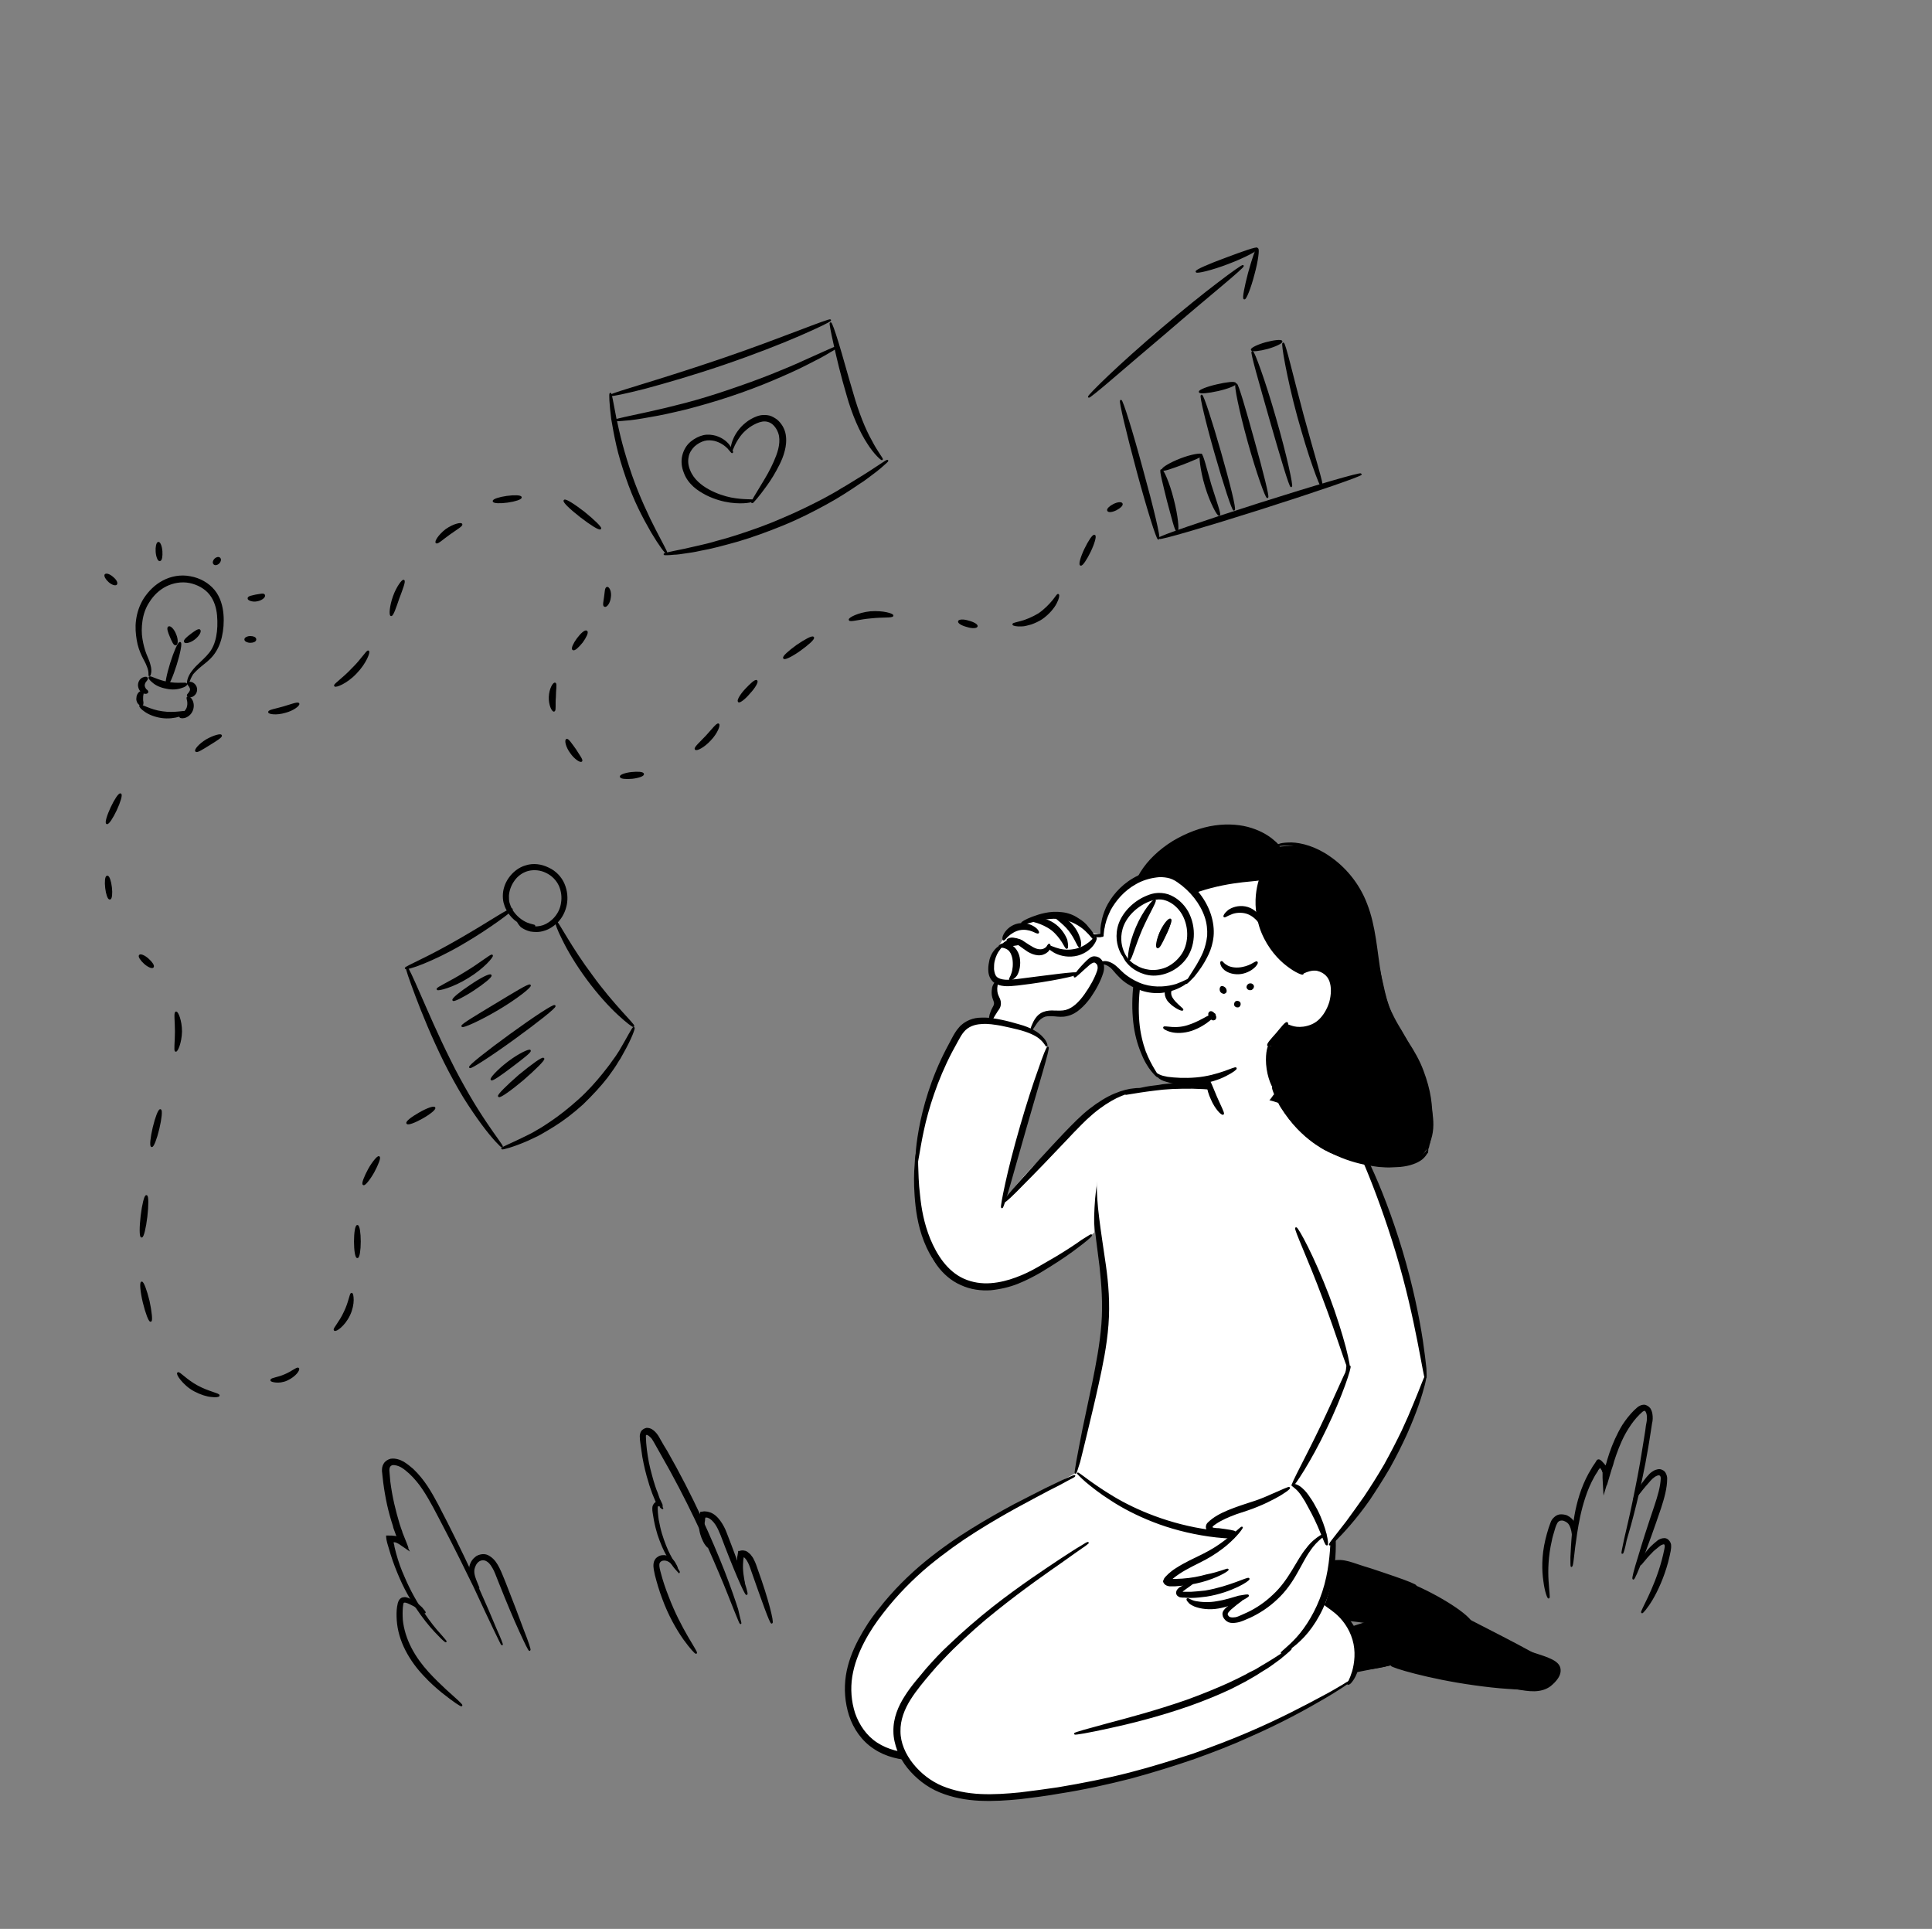 <svg width="601" height="600" viewBox="0 0 601 600" fill="none" xmlns="http://www.w3.org/2000/svg">
<rect x="0" y="0" width="601" height="600" fill="#808080" stroke="none"/>
<path d="M132.17 501.6C132.07 501.7 131.57 501.2 130.57 500.6C130.07 500.3 129.47 499.8 128.77 499.4C128.37 499.2 127.97 499 127.57 498.8C127.17 498.6 126.67 498.4 126.27 498.3C125.77 498.2 125.47 498.3 125.37 498.5C125.17 498.7 125.17 499.4 125.07 500C124.97 501.2 124.97 502.6 125.07 504C125.37 506.8 126.27 509.8 127.77 512.7C129.27 515.6 131.17 518.1 133.07 520.2C134.97 522.3 136.87 524.1 138.47 525.6C141.67 528.5 143.77 530.3 143.57 530.5C143.47 530.7 141.17 529.2 137.67 526.4C135.97 525 133.97 523.3 131.97 521.1C129.97 519 127.97 516.4 126.37 513.3C124.77 510.2 123.87 507 123.67 504C123.57 502.5 123.57 501.1 123.77 499.8C123.87 499.5 123.87 499.2 123.97 498.8C124.07 498.5 124.17 498.1 124.47 497.7C124.77 497.3 125.17 497.1 125.57 497.1C125.97 497 126.37 497.1 126.67 497.2C127.27 497.4 127.77 497.7 128.17 497.9C128.57 498.2 128.97 498.4 129.37 498.7C130.07 499.2 130.67 499.7 131.17 500.2C131.87 501 132.27 501.6 132.17 501.6Z" fill="black" stroke="black" stroke-width="0.5" stroke-miterlimit="10"/>
<path d="M156.17 511.6C156.07 511.6 155.27 509.9 153.77 506.8C152.27 503.7 150.17 499.2 147.57 493.6C144.87 488.1 141.67 481.5 137.87 474.3C135.97 470.7 134.07 466.8 131.67 463.2C130.47 461.4 129.07 459.7 127.47 458.2C126.67 457.5 125.77 456.7 124.87 456.2C123.97 455.7 122.87 455.4 122.07 455.5C121.27 455.7 120.87 456.3 120.87 457.4C120.97 458.5 121.07 459.7 121.17 460.9C121.47 463.2 121.87 465.5 122.37 467.7C122.87 469.9 123.47 472.1 124.07 474.1C124.27 474.6 124.37 475.1 124.57 475.6L124.87 476.4L124.97 476.8L125.17 477.3C125.47 478.1 125.87 479 126.17 479.8L126.67 481.1L126.77 481.4C126.77 481.5 126.77 481.5 126.77 481.5C126.77 481.5 126.77 481.6 126.77 481.7L126.87 481.9C125.97 481.3 124.97 480.6 124.27 480.1C123.87 479.9 123.57 479.7 123.27 479.6C123.17 479.6 122.97 479.5 122.87 479.5H122.67C122.57 479.5 122.47 479.5 122.27 479.5C122.27 479.5 122.07 479.5 122.17 479.5V479.7L122.27 480.2C122.37 480.5 122.47 480.9 122.47 481.2C122.67 481.9 122.77 482.5 122.97 483.2C123.67 485.8 124.57 488.3 125.57 490.5C127.47 495 129.67 498.8 131.67 501.7C133.67 504.7 135.47 506.9 136.77 508.3C138.07 509.8 138.77 510.6 138.67 510.6C138.67 510.7 137.77 510 136.47 508.6C135.07 507.2 133.17 505.1 131.07 502.2C128.97 499.3 126.57 495.5 124.57 490.9C123.57 488.6 122.57 486.1 121.77 483.5C121.57 482.8 121.37 482.2 121.17 481.5C121.07 481.2 120.97 480.8 120.87 480.5L120.67 479.8C120.57 479.5 120.57 479.2 120.47 478.9L120.37 478.1V478V477.9H120.57H120.97C121.57 477.9 122.17 477.9 122.77 478C122.97 478 122.97 478 123.07 478.1H123.17L123.37 478.2C123.47 478.2 123.57 478.3 123.67 478.3L123.77 478.4V478.3L123.67 478.1L123.47 477.6C123.27 477.1 123.17 476.7 122.97 476.2C122.77 475.7 122.57 475.2 122.47 474.6C121.77 472.5 121.17 470.3 120.67 468.1C120.17 465.8 119.77 463.5 119.47 461.2C119.37 460 119.17 458.9 119.07 457.6C119.07 456.9 119.07 456.2 119.57 455.4C119.97 454.7 120.77 454.2 121.57 454C123.07 453.8 124.37 454.3 125.47 454.9C126.57 455.6 127.47 456.3 128.37 457.1C130.07 458.7 131.57 460.6 132.77 462.4C135.27 466.2 137.07 470.1 138.97 473.7C142.67 481 145.77 487.6 148.37 493.2C150.87 498.8 152.87 503.4 154.17 506.6C155.57 509.7 156.27 511.5 156.17 511.6Z" fill="black" stroke="black" stroke-width="0.5" stroke-miterlimit="10"/>
<path d="M164.77 513.3C164.57 513.4 163.47 511.1 161.77 507.4C160.07 503.7 157.87 498.5 155.57 492.7C154.97 491.3 154.47 489.8 153.87 488.5C153.27 487.3 152.57 486.1 151.57 485.5C150.67 484.9 149.57 485 148.77 485.6C147.97 486.2 147.57 487.2 147.37 488C147.17 488.9 147.37 489.8 147.57 490.5C147.77 491.2 148.07 491.9 148.27 492.4C148.67 493.4 148.97 494 148.87 494.1C148.77 494.2 148.37 493.7 147.67 492.7C147.37 492.2 146.97 491.6 146.67 490.8C146.37 490 146.07 489 146.17 487.9C146.27 486.8 146.77 485.5 147.87 484.6C148.37 484.1 149.17 483.8 149.97 483.7C150.77 483.6 151.57 483.8 152.27 484.3C153.67 485.2 154.47 486.5 155.17 487.9C155.87 489.3 156.37 490.7 156.97 492.1C159.27 497.9 161.27 503.2 162.67 507C164.17 510.8 164.97 513.2 164.77 513.3Z" fill="black" stroke="black" stroke-width="0.5" stroke-miterlimit="10"/>
<path d="M489.57 479.2C489.47 479.2 489.37 478.7 489.27 477.8C489.17 476.9 489.07 475.6 488.37 474.3C488.07 473.7 487.47 473.2 486.67 472.9C485.97 472.6 485.07 472.7 484.57 473.2C484.07 473.7 483.67 474.8 483.37 475.9C483.07 477 482.67 478.1 482.47 479.3C481.37 484 481.27 488.5 481.47 491.7C481.67 494.9 481.97 496.9 481.77 497C481.57 497.1 480.77 495.1 480.37 491.9C479.87 488.6 479.77 484 480.97 479C481.27 477.8 481.57 476.6 481.97 475.4C482.17 474.8 482.37 474.3 482.57 473.7C482.77 473.1 483.17 472.5 483.67 472.1C484.17 471.6 484.87 471.3 485.57 471.3C486.27 471.3 486.77 471.4 487.37 471.6C488.37 472.1 489.17 472.8 489.57 473.7C490.37 475.4 490.17 476.8 490.07 477.7C489.77 478.7 489.67 479.2 489.57 479.2Z" fill="black" stroke="black" stroke-width="0.5" stroke-miterlimit="10"/>
<path d="M504.67 483.1C504.57 483.1 504.87 481.6 505.47 478.8C506.07 476.1 507.07 472.1 508.07 467.2C509.07 462.3 510.27 456.5 511.27 449.9C511.57 448.3 511.77 446.6 512.07 444.9C512.17 444 512.27 443.2 512.47 442.3C512.57 441.9 512.57 441.4 512.57 441.1C512.57 440.7 512.57 440.3 512.47 439.9C512.37 439.5 512.27 439.2 512.07 438.9C511.87 438.7 511.77 438.6 511.57 438.6C511.37 438.6 511.17 438.7 510.87 438.9C510.57 439.1 510.27 439.5 509.87 439.8C508.57 441.1 507.47 442.5 506.47 444.1C504.77 446.7 503.57 449.6 502.57 452.4C502.37 453.1 502.07 453.8 501.87 454.5L501.57 455.6C501.37 456.1 501.27 456.6 501.07 457.1C500.67 458.3 500.37 459.6 499.97 460.8C499.37 463 499.97 460.4 498.97 463.8C498.87 462.4 498.87 461 498.77 459.7V459.3V459.1V459V458.5V458.1C498.77 458 498.77 457.9 498.67 457.8C498.57 457.4 498.47 457.2 498.27 456.9C498.07 456.6 497.97 456.5 497.97 456.5C497.87 456.4 497.67 456.1 497.57 456.4L497.27 456.8C497.07 457 496.87 457.3 496.77 457.6C496.47 458.1 496.07 458.6 495.77 459.2C494.57 461.3 493.67 463.5 492.97 465.6C491.57 469.8 490.87 473.7 490.37 476.9C489.87 480.1 489.57 482.7 489.37 484.5C489.17 486.3 488.97 487.2 488.87 487.2C488.77 487.2 488.77 486.2 488.77 484.4C488.87 482.6 488.97 480 489.27 476.7C489.67 473.4 490.17 469.5 491.57 465.1C492.27 462.9 493.17 460.7 494.37 458.5C494.67 457.9 495.07 457.4 495.37 456.8C495.57 456.5 495.67 456.2 495.87 456C496.17 455.6 496.37 455.2 496.67 454.8C497.27 453.4 498.17 454.8 498.87 455.5C499.07 455.8 499.17 455.9 499.17 455.9L499.27 456C499.27 456.1 499.37 456.2 499.37 456.3C499.37 456.4 499.37 456.5 499.47 456.6V456.7V456.6L499.67 456C499.87 455.4 500.07 454.8 500.17 454.3C500.37 453.6 500.67 452.8 500.87 452.1C501.87 449.2 503.17 446.2 504.87 443.4C505.97 441.7 507.17 440.2 508.47 438.9C508.87 438.6 509.17 438.2 509.57 437.9C509.97 437.6 510.67 437.2 511.37 437.2C512.07 437.2 512.77 437.7 513.17 438.2C513.47 438.7 513.67 439.2 513.77 439.8C513.87 440.3 513.87 440.8 513.87 441.3C513.87 441.8 513.77 442.3 513.67 442.7C513.57 443.6 513.37 444.4 513.27 445.3C512.97 447 512.77 448.7 512.47 450.3C511.37 456.8 510.07 462.7 508.87 467.6C507.67 472.5 506.57 476.4 505.77 479.1C505.27 481.7 504.77 483.2 504.67 483.1Z" fill="black" stroke="black" stroke-width="0.5" stroke-miterlimit="10"/>
<path d="M508.07 491.1C507.87 491 508.47 488.5 509.77 484.4C510.97 480.3 512.77 474.7 514.87 468.5C515.87 465.5 516.77 462.5 516.87 459.9C516.87 458.7 516.17 458.4 515.17 458.9C514.67 459.1 514.27 459.5 513.87 459.8C513.47 460.2 513.07 460.6 512.77 461C509.97 464.1 508.57 466.4 508.37 466.3C508.17 466.2 509.17 463.7 511.87 460.3C512.17 459.9 512.57 459.4 512.97 459C513.37 458.5 513.87 458.1 514.57 457.7C514.87 457.5 515.27 457.4 515.67 457.3C516.07 457.2 516.57 457.2 517.07 457.5C517.57 457.7 517.87 458.1 518.07 458.6C518.27 459 518.37 459.5 518.37 459.9C518.37 462.9 517.47 466 516.47 469.1C514.37 475.3 512.37 480.8 510.87 484.8C509.37 488.7 508.27 491.2 508.07 491.1Z" fill="black" stroke="black" stroke-width="0.5" stroke-miterlimit="10"/>
<path d="M510.77 501.6C510.37 501.3 514.67 494.7 517.17 485.4C517.47 484.2 517.77 483.1 517.97 482C518.07 481.5 518.17 481 518.07 480.6C517.97 480.3 517.87 480.2 517.67 480.1C517.47 480.1 517.07 480.2 516.67 480.4C516.27 480.6 515.97 480.9 515.57 481.2C514.87 481.8 514.17 482.3 513.67 482.9C511.47 485.1 510.47 486.8 510.17 486.7C509.97 486.6 510.67 484.7 512.77 482.2C513.27 481.6 513.97 480.9 514.67 480.3C515.07 480 515.37 479.7 515.87 479.3C516.37 479 516.97 478.7 517.77 478.7C518.17 478.7 518.67 478.9 518.97 479.3C519.27 479.6 519.47 480 519.57 480.4C519.67 481.1 519.57 481.8 519.47 482.4C519.27 483.5 518.97 484.7 518.67 485.9C517.37 490.7 515.47 494.8 513.87 497.5C512.27 500.2 510.87 501.7 510.77 501.6Z" fill="black" stroke="black" stroke-width="0.5" stroke-miterlimit="10"/>
<path d="M210.57 487.9C210.47 488 210.07 487.5 209.47 486.8C208.87 486.1 207.77 485 206.27 485.2C205.57 485.3 204.97 485.8 204.87 486.5C204.77 487.3 205.07 488.4 205.37 489.5C205.97 491.8 206.77 494.2 207.77 496.7C211.57 506.8 216.97 513.9 216.57 514.2C216.37 514.3 214.87 512.7 212.77 509.8C210.67 506.8 208.17 502.5 206.27 497.3C205.27 494.7 204.57 492.2 203.97 489.9C203.77 488.8 203.37 487.6 203.57 486.3C203.67 485.7 203.97 485 204.57 484.6C205.07 484.2 205.67 484 206.17 484C207.27 483.9 208.17 484.4 208.77 484.9C209.37 485.4 209.77 486 209.97 486.4C210.57 487.4 210.67 487.9 210.57 487.9Z" fill="black" stroke="black" stroke-width="0.5" stroke-miterlimit="10"/>
<path d="M230.37 505C230.27 505 229.67 503.5 228.57 500.8C227.47 498.1 225.97 494.1 223.87 489.2C219.77 479.5 213.77 466.2 205.77 452.3C205.07 451 204.27 449.7 203.57 448.4C203.17 447.7 202.87 447.2 202.37 446.8C201.97 446.4 201.37 446 201.07 446.1C200.97 446.1 200.87 446.2 200.77 446.3C200.67 446.4 200.67 446.6 200.67 446.9C200.67 447.5 200.77 448.3 200.77 448.9C200.87 450.3 201.07 451.7 201.27 453C201.67 455.7 202.37 458.2 203.07 460.7C203.47 461.9 203.77 463.1 204.27 464.2C204.47 464.8 204.67 465.3 204.87 465.9C204.97 466.2 205.07 466.5 205.27 466.8C205.47 467.2 205.67 467.7 205.87 468.1C205.87 468.5 205.87 468.8 205.97 469.1C206.47 469.5 205.37 468.6 205.47 468.7V468.6V468.5C205.47 468.4 205.47 468.4 205.47 468.4C205.47 468.3 205.37 468.3 205.27 468.3C205.07 468.3 204.67 468.3 204.37 468.4C204.27 469.5 204.47 471.4 204.67 472.8C204.97 474.3 205.27 475.8 205.67 477.1C206.47 479.7 207.37 482 208.27 483.7C210.07 487.2 211.37 489 211.27 489.1C211.27 489.1 210.87 488.7 210.17 487.9C209.47 487.1 208.57 485.8 207.67 484C206.67 482.3 205.67 480 204.77 477.3C204.37 476 203.97 474.5 203.67 472.9C203.57 472.1 203.37 471.3 203.27 470.5C203.17 470.1 203.17 469.6 203.17 469.1C203.17 468.6 203.37 468 203.97 467.5C204.07 467.4 204.17 467.4 204.27 467.5C204.37 467.5 204.57 467.6 204.47 467.7L204.27 467.3L204.17 467L203.87 466.3C203.67 465.7 203.37 465.2 203.17 464.6C202.77 463.4 202.27 462.2 201.97 461C201.17 458.5 200.57 455.9 200.07 453.2C199.87 451.8 199.67 450.4 199.47 449C199.37 448.3 199.27 447.6 199.27 446.8C199.27 446.4 199.37 445.8 199.67 445.3C199.97 444.9 200.57 444.5 201.17 444.4C202.37 444.4 203.07 445 203.67 445.6C204.27 446.2 204.77 447 205.07 447.6C205.77 448.9 206.57 450.2 207.37 451.5C215.37 465.5 221.27 478.9 225.17 488.8C227.07 493.7 228.47 497.8 229.37 500.6C229.97 503.4 230.47 504.9 230.37 505Z" fill="black" stroke="black" stroke-width="0.5" stroke-miterlimit="10"/>
<path d="M232.27 495.9C231.87 496.1 228.27 487.8 224.37 477.4C223.87 476.2 223.37 475 222.67 474C221.97 473 221.17 472.2 220.27 471.9C220.07 471.8 219.77 471.8 219.57 471.8C219.47 471.8 219.37 471.8 219.27 471.8C219.27 471.9 219.17 472 219.17 472.1C219.07 472.4 219.07 472.6 219.07 472.9C218.87 473.9 218.87 474.9 218.97 475.7C219.07 477.4 219.57 478.8 219.87 479.7C220.27 480.6 220.47 481.1 220.37 481.2C220.27 481.3 219.87 480.9 219.27 480C218.77 479.1 218.07 477.7 217.77 475.8C217.67 474.9 217.57 473.8 217.67 472.7C217.67 472.4 217.77 472.1 217.77 471.8C217.87 471.4 217.97 470.9 218.07 470.5C218.57 470.5 218.97 470.3 219.47 470.4C219.87 470.4 220.17 470.5 220.57 470.6C221.97 471 223.07 472.1 223.87 473.2C224.67 474.3 225.37 475.6 225.87 477C229.87 487.2 232.67 495.7 232.27 495.9Z" fill="black" stroke="black" stroke-width="0.5" stroke-miterlimit="10"/>
<path d="M240.07 504.8C239.67 504.9 237.17 497.8 234.07 489C233.67 487.9 233.37 486.8 232.87 485.9C232.67 485.5 232.37 485 232.07 484.7C231.97 484.5 231.77 484.4 231.67 484.3C231.57 484.3 231.47 484.2 231.47 484.2C231.37 484.2 231.37 484.2 231.37 484.1C231.27 484.1 231.27 484.1 231.17 484.1H231.07V484.2V484.3V484.4V484.6C231.07 484.8 230.97 485 230.97 485.3C230.87 486.2 230.87 487 230.87 487.7C230.97 490.7 231.67 492.5 231.37 492.5C231.17 492.6 230.07 490.9 229.67 487.7C229.57 486.9 229.57 486 229.57 485.1C229.57 484.9 229.57 484.6 229.57 484.4L229.67 483.9C229.67 483.7 229.77 483.5 229.77 483.3L229.87 482.8C229.87 482.8 229.87 482.8 229.87 482.7H229.97H230.07L230.37 482.6C230.77 482.5 231.17 482.5 231.57 482.6C231.77 482.6 231.97 482.7 232.17 482.8C232.37 482.9 232.47 483 232.57 483.1C232.87 483.3 233.07 483.5 233.27 483.7C233.67 484.2 234.07 484.7 234.27 485.2C234.87 486.3 235.17 487.4 235.57 488.5C238.77 497.3 240.57 504.7 240.07 504.8Z" fill="black" stroke="black" stroke-width="0.5" stroke-miterlimit="10"/>
<path d="M394.27 494.4C395.77 493.6 396.57 494.4 399.47 494C406.37 493.2 407.77 487.9 413.87 486.5C415.97 486 419.07 486.8 425.27 488.4C430.97 489.9 435.27 491 440.47 493.2C448.67 496.8 459.17 503.4 458.27 505.9C457.77 507.2 453.67 506.8 445.57 506.1C436.07 505.3 432.87 504.3 424.47 503.6C416.77 502.9 412.97 502.6 408.47 503.4C400.87 504.7 395.27 508.2 391.87 510.8C390.87 504.2 390.57 496.5 394.27 494.4Z" fill="black"/>
<path d="M334.57 458.2C331.67 459.8 327.47 462.3 322.37 465.2C306.87 474.1 299.07 478.6 296.37 480.4C290.37 484.6 280.67 491.4 272.27 503.5C264.27 515 263.77 522.2 263.77 525.5C263.77 528.2 263.87 532.6 266.57 536.9C271.37 544.5 280.57 546 284.47 546.6C292.27 547.9 298.17 546.3 305.47 544.5C332.77 537.7 328.07 540.6 346.47 535.3C354.37 533 365.37 529.8 379.27 524C384.47 521.8 388.87 519.8 391.97 518.3C393.17 516.4 394.87 513.1 395.67 508.7C396.07 506.4 396.77 502.7 395.47 498.6C393.27 491.7 386.87 488.5 385.17 487.7C374.77 491 364.27 494.3 353.87 497.7C355.97 496.3 358.87 494.1 361.77 490.7C366.27 485.5 367.57 481.1 370.57 474.1C377.37 458.1 381.07 456.1 379.77 453.5C377.87 449.9 367.97 448.8 334.57 458.2Z" fill="white"/>
<path d="M389.27 519.9C389.27 520 388.57 520.3 387.07 521C385.57 521.7 383.47 522.7 380.57 523.9C374.87 526.3 366.67 529.6 356.17 533C345.67 536.4 333.07 540 318.87 542.9C311.77 544.4 304.17 545.7 296.37 546.7C292.47 547.2 288.37 547.6 284.17 547.4C280.07 547.2 275.67 546.3 271.97 543.8C268.27 541.4 265.67 537.6 264.37 533.6C263.07 529.6 262.77 525.3 263.37 521.3C263.97 517.3 265.47 513.5 267.27 510.1C269.07 506.7 271.17 503.5 273.47 500.7C277.97 494.9 282.97 490 287.97 485.9C292.97 481.8 297.97 478.4 302.67 475.5C307.37 472.6 311.67 470.2 315.57 468.1C319.47 466.1 322.77 464.4 325.57 463C328.37 461.7 330.47 460.6 331.97 460C333.47 459.3 334.27 459 334.27 459.1C334.27 459.2 333.57 459.6 332.17 460.3C330.77 461.1 328.67 462.2 325.87 463.6C320.47 466.5 312.57 470.5 303.27 476.4C298.67 479.3 293.77 482.8 288.77 486.9C283.87 491 278.97 495.9 274.57 501.6C272.37 504.4 270.27 507.5 268.57 510.8C266.87 514.1 265.47 517.7 264.87 521.5C264.27 525.3 264.57 529.3 265.77 533C267.07 536.7 269.37 540.1 272.77 542.3C276.17 544.5 280.17 545.4 284.17 545.6C288.17 545.8 292.17 545.4 296.07 544.9C303.87 543.9 311.37 542.6 318.47 541.2C332.67 538.4 345.27 535 355.77 531.7C366.27 528.4 374.57 525.3 380.27 523.1C383.17 522 385.37 521.1 386.87 520.5C388.47 520.1 389.27 519.9 389.27 519.9Z" fill="black" stroke="black" stroke-width="0.5" stroke-miterlimit="10"/>
<path d="M347.57 502.9C347.37 502.7 348.77 501.1 351.37 498.9C353.87 496.6 357.67 493.8 361.17 490.3C364.77 486.7 367.07 482.7 368.07 479.6C369.07 476.5 368.87 474.4 369.17 474.3C369.37 474.3 369.97 476.4 369.17 479.9C368.47 483.3 366.07 487.7 362.37 491.4C358.67 495.1 354.77 497.8 352.07 499.8C349.37 501.8 347.77 503.1 347.57 502.9Z" fill="black" stroke="black" stroke-width="0.5" stroke-miterlimit="10"/>
<path d="M386.97 487.2C387.07 487.7 380.27 489.6 371.97 492.3C363.67 495 356.97 497.4 356.77 497C356.57 496.6 363.07 493.5 371.47 490.8C379.87 488 386.87 486.7 386.97 487.2Z" fill="black" stroke="black" stroke-width="0.5" stroke-miterlimit="10"/>
<path d="M391.07 519.5C390.87 519.3 392.37 517.8 393.47 514.6C394.57 511.5 395.87 506.9 395.27 501.9C394.97 499.4 394.27 497.1 393.27 495.2C392.27 493.3 390.97 491.8 389.77 490.7C387.27 488.5 385.17 488 385.27 487.7C385.27 487.6 385.87 487.6 386.77 487.9C387.67 488.2 389.07 488.7 390.47 489.8C391.87 490.8 393.37 492.4 394.57 494.4C395.77 496.4 396.67 498.9 396.87 501.6C397.17 504.3 396.87 506.9 396.37 509.1C395.87 511.4 395.17 513.3 394.47 514.9C393.77 516.5 392.97 517.7 392.27 518.4C391.67 519.3 391.17 519.6 391.07 519.5Z" fill="black" stroke="black" stroke-width="0.5" stroke-miterlimit="10"/>
<path d="M440.37 493.3C440.27 493.5 437.57 492.9 433.27 491.7C431.17 491.1 428.57 490.3 425.77 489.5C424.37 489.1 422.87 488.6 421.37 488.1C419.87 487.6 418.27 487.1 416.77 487C415.97 486.9 415.27 487 414.57 487.2C413.87 487.4 413.27 487.7 412.67 488.2C411.47 489.1 410.27 490.2 408.97 491C406.47 492.7 403.87 493.6 401.57 494.2C399.37 494.7 397.47 494.8 396.27 494.8C394.97 494.8 394.27 494.6 394.37 494.5C394.37 494.2 397.17 494.4 401.37 493.1C403.47 492.5 405.87 491.4 408.17 489.8C408.77 489.4 409.37 488.9 409.87 488.5C410.47 488 411.07 487.5 411.77 487C412.47 486.5 413.27 486 414.17 485.8C415.07 485.5 416.07 485.5 416.97 485.5C418.77 485.6 420.47 486.2 421.97 486.7C423.47 487.2 424.97 487.7 426.37 488.1C429.17 489 431.67 489.9 433.77 490.6C437.87 492 440.47 493.1 440.37 493.3Z" fill="black" stroke="black" stroke-width="0.5" stroke-miterlimit="10"/>
<path d="M438.57 493.2C438.67 493.1 439.67 493.6 441.37 494.6C443.17 495.6 445.67 497.1 448.67 498.9C450.17 499.8 452.07 500.8 453.37 502.8C453.67 503.3 453.97 503.9 454.07 504.6C454.07 504.8 454.07 504.9 454.07 505.1C454.07 505.3 453.97 505.5 453.97 505.8C453.97 506 453.87 506.2 453.77 506.5C453.77 506.6 453.77 506.8 453.67 506.8H453.37C452.27 506.9 451.87 506.9 451.27 507C450.67 507 450.07 507 449.47 507.1C444.67 507.2 439.37 506.7 433.97 505.9C428.57 505.2 423.37 504.3 418.67 503.9C413.97 503.6 409.77 503.7 406.27 504.4C402.77 505 400.17 506.2 398.47 507.2C398.07 507.4 397.67 507.7 397.27 507.8C396.97 508 396.67 508.2 396.47 508.3C396.07 508.6 395.77 508.7 395.77 508.7C395.77 508.7 395.87 508.4 396.27 508.1C396.47 507.9 396.67 507.7 396.97 507.4C397.27 507.2 397.67 506.9 398.07 506.6C399.77 505.5 402.47 504.1 405.97 503.2C409.57 502.3 413.87 502 418.67 502.3C423.47 502.6 428.67 503.4 434.07 504.1C439.47 504.9 444.67 505.4 449.37 505.4C449.97 505.4 450.57 505.4 451.07 505.4C451.47 505.4 451.97 505.4 452.37 505.3C452.47 505.3 452.47 505.2 452.47 505.1C452.47 505 452.47 505 452.47 505C452.47 504.9 452.47 504.8 452.47 504.7C452.47 504.3 452.27 503.9 452.07 503.5C451.57 502.7 450.87 502 450.17 501.4C449.47 500.8 448.67 500.3 447.87 499.8C444.87 497.8 442.47 496.2 440.77 495.1C439.37 494 438.47 493.3 438.57 493.2Z" fill="black" stroke="black" stroke-width="0.5" stroke-miterlimit="10"/>
<path d="M419.97 506.8C424.07 505.5 428.07 504.1 432.17 502.8C432.57 501.5 433.47 499.3 435.47 498.1C437.47 497 439.97 497 444.87 498.8C451.77 501.3 456.47 504.6 456.97 504.9C471.77 515.2 485.17 513.9 485.47 519.4C485.67 522 482.67 524.2 482.37 524.5C479.27 526.8 475.37 526.1 471.97 525.5C464.37 524.2 456.57 523.4 449.07 521.7C445.97 521 440.27 519.7 432.87 518C429.07 518.8 425.17 519.5 421.37 520.3C420.07 520.7 418.87 521.2 417.57 521.6C418.37 516.6 419.17 511.7 419.97 506.8Z" fill="black"/>
<path d="M355.87 469.8C355.47 470 350.57 473.1 340.67 479.2C331.07 485.2 326.27 488.2 325.57 488.6C312.47 497.1 303.67 505.1 297.07 511.1C282.57 524.4 280.87 529 280.07 532.3C279.67 534.1 277.97 541.8 282.27 548.6C282.97 549.7 285.87 554 293.87 557.2C303.17 560.9 311.67 559.9 322.77 558C338.37 555.4 346.17 554.1 358.27 550.5C381.17 543.8 397.87 535.4 406.97 530.5C412.27 527.6 416.67 525 419.67 523.1C420.57 521.8 421.77 519.6 422.17 516.8C423.37 509.3 418.47 503.8 417.97 503.1C415.97 500.9 413.77 499.7 412.17 499C413.37 495.8 414.97 490.2 414.47 483.2C414.27 479.3 413.77 472.4 410.07 467.7C400.67 455.7 371.87 460.5 355.87 469.8Z" fill="white"/>
<path d="M398.67 514.2C398.47 514 400.77 512.5 403.57 509.4C406.37 506.3 409.57 501.3 411.57 495.2C413.57 489.1 413.97 483.2 414.17 479C414.37 474.8 414.27 472.1 414.47 472.1C414.67 472.1 415.17 474.7 415.27 479C415.37 483.3 415.07 489.4 413.07 495.7C411.07 502.1 407.57 507.2 404.37 510.2C401.27 513.2 398.77 514.3 398.67 514.2Z" fill="black" stroke="black" stroke-width="0.5" stroke-miterlimit="10"/>
<path d="M419.67 523.2C419.67 523.2 418.97 523.7 417.67 524.6C416.27 525.5 414.27 526.8 411.67 528.3C406.37 531.4 398.47 535.8 388.37 540.2C383.37 542.5 377.67 544.7 371.57 546.9C365.47 549 358.77 551.1 351.77 553C344.67 554.8 337.17 556.5 329.37 557.7C325.47 558.4 321.47 558.9 317.37 559.4C313.27 559.8 309.07 560.1 304.77 559.9C300.47 559.7 296.27 558.9 292.37 557.3C288.47 555.7 285.07 553 282.47 549.8C281.17 548.2 280.17 546.4 279.37 544.5C278.67 542.6 278.17 540.6 278.17 538.6C278.07 534.5 279.67 530.8 281.67 527.7C283.67 524.5 286.07 521.9 288.27 519.2C290.57 516.6 292.87 514.1 295.27 511.9C299.97 507.4 304.57 503.5 308.97 500C317.67 493.2 325.17 488.3 330.27 484.9C332.87 483.2 334.87 481.9 336.27 481.1C337.67 480.2 338.37 479.8 338.47 479.9C338.47 479.9 337.87 480.5 336.47 481.4C335.17 482.3 333.17 483.7 330.67 485.5C325.67 489 318.27 494.1 309.67 501C305.37 504.4 300.87 508.4 296.27 512.9C293.97 515.2 291.67 517.6 289.47 520.2C287.27 522.8 284.97 525.5 283.07 528.5C281.17 531.5 279.77 535 279.87 538.6C279.87 542.2 281.47 545.8 283.87 548.8C286.27 551.8 289.47 554.3 293.07 555.8C296.77 557.3 300.77 558.1 304.97 558.3C309.07 558.5 313.27 558.2 317.27 557.8C321.27 557.3 325.27 556.8 329.17 556.2C336.97 554.9 344.47 553.4 351.47 551.6C358.47 549.8 365.07 547.7 371.27 545.7C377.37 543.5 382.97 541.4 388.07 539.2C398.17 534.9 406.07 530.7 411.47 527.8C414.17 526.4 416.27 525.1 417.67 524.3C418.87 523.5 419.57 523.1 419.67 523.2Z" fill="black" stroke="black" stroke-width="0.5" stroke-miterlimit="10"/>
<path d="M419.27 523.8C419.17 523.7 419.47 523.4 419.77 522.8C420.07 522.2 420.47 521.2 420.87 519.9C421.57 517.4 422.07 513.7 420.97 510C419.87 506.2 417.57 503.4 415.57 501.7C413.57 500 412.07 499.3 412.17 499C412.27 498.8 413.97 499.2 416.27 500.8C418.57 502.4 421.37 505.4 422.47 509.6C423.67 513.8 422.97 517.8 421.87 520.4C421.37 521.7 420.77 522.6 420.17 523.3C419.77 523.8 419.37 523.9 419.27 523.8Z" fill="black" stroke="black" stroke-width="0.5" stroke-miterlimit="10"/>
<path d="M432.97 502.6C433.17 503 430.57 504.8 426.87 505.9C423.17 507.1 420.07 507.2 419.97 506.7C419.87 506.2 422.87 505.5 426.37 504.3C429.87 503.2 432.77 502.2 432.97 502.6Z" fill="black" stroke="black" stroke-width="0.5" stroke-miterlimit="10"/>
<path d="M434.07 516.8C434.17 517.2 431.87 518.1 428.87 518.6C425.87 519.2 423.47 519.3 423.37 518.8C423.27 518.4 425.57 517.5 428.57 517C431.57 516.5 434.07 516.4 434.07 516.8Z" fill="black" stroke="black" stroke-width="0.5" stroke-miterlimit="10"/>
<path d="M483.07 518C482.97 518.2 479.97 516.9 475.17 514.6C470.37 512.3 463.77 509.1 456.57 505.5C452.97 503.7 449.57 501.9 446.37 500.3C444.77 499.5 443.37 498.7 441.97 498.1C440.57 497.5 439.27 497.4 438.07 497.6C435.67 498 434.07 499.6 433.27 500.7C432.47 501.9 432.27 502.7 432.17 502.7C432.07 502.7 431.97 501.8 432.77 500.4C433.47 499.1 435.07 497.1 437.87 496.5C438.57 496.3 439.37 496.3 440.17 496.4C440.97 496.5 441.77 496.7 442.47 496.9C444.07 497.5 445.47 498.3 447.07 499C450.17 500.6 453.67 502.3 457.27 504.1C464.47 507.8 470.97 511.1 475.67 513.7C480.37 516.1 483.17 517.8 483.07 518Z" fill="black" stroke="black" stroke-width="0.5" stroke-miterlimit="10"/>
<path d="M483.27 519.8C483.37 519.8 483.47 520.6 482.67 521.9C481.97 523.1 480.27 524.6 477.67 525.1C475.17 525.6 472.27 525.3 469.07 525.1C465.87 524.9 462.37 524.5 458.77 524C451.47 523 444.97 521.6 440.27 520.4C435.57 519.2 432.77 518.2 432.87 518C432.97 517.8 435.87 518.4 440.57 519.3C445.27 520.2 451.77 521.4 458.97 522.4C462.57 522.9 466.07 523.3 469.17 523.6C472.37 523.9 475.17 524.3 477.37 524C479.67 523.7 481.17 522.6 482.07 521.6C482.97 520.5 483.07 519.8 483.27 519.8Z" fill="black" stroke="black" stroke-width="0.5" stroke-miterlimit="10"/>
<path d="M401.57 512.8C401.67 512.9 400.87 513.6 399.47 514.8C399.07 515.1 398.67 515.4 398.27 515.8C397.77 516.1 397.37 516.5 396.77 516.9C395.67 517.7 394.47 518.6 393.07 519.4C392.37 519.8 391.67 520.3 390.87 520.8C390.07 521.3 389.27 521.7 388.47 522.2C386.77 523.2 384.87 524.1 382.97 525.1C378.97 527 374.57 528.8 369.77 530.5C360.27 533.8 351.37 536 344.87 537.4C338.47 538.8 334.37 539.5 334.37 539.3C334.27 539.1 338.27 538 344.57 536.3C350.97 534.6 359.67 532.3 369.17 529C373.87 527.3 378.27 525.5 382.27 523.7C384.17 522.8 386.07 521.9 387.77 521C388.57 520.5 389.47 520.1 390.27 519.7C391.07 519.3 391.77 518.8 392.47 518.4C398.17 515.1 401.37 512.6 401.57 512.8Z" fill="black" stroke="black" stroke-width="0.5" stroke-miterlimit="10"/>
<path d="M350.37 340C347.47 343.8 343.37 350.2 341.47 358.8C340.47 363.5 340.27 367.8 341.27 380.8C342.87 400.2 343.87 398.4 343.97 406C344.07 414.2 342.07 423.7 338.07 442.7C336.67 449.2 335.47 454.5 334.67 458.2C338.07 461.1 343.07 464.8 349.57 468.2C365.37 476.4 379.47 477.3 383.17 477.5C400.27 478.3 413.47 473.1 420.07 470C419.37 466.7 418.37 461.6 417.87 455.2C416.87 442.1 418.87 433.2 420.27 422.6C422.27 408.5 422.57 397.6 422.67 387.2C422.97 357.6 422.07 355.4 420.27 353.3C417.07 349.6 412.87 347.9 404.27 344.4C400.37 342.8 393.67 340.5 384.77 339.1C377.27 338 365.27 337.1 350.37 340Z" fill="white"/>
<path d="M334.57 458.201C334.47 458.201 334.67 456.901 335.07 454.501C335.47 452.201 336.17 448.801 336.97 444.601C337.87 440.401 338.87 435.501 340.07 429.901C341.17 424.401 342.37 418.301 342.87 411.901C343.37 405.501 342.87 399.301 342.27 393.801C341.57 388.201 340.87 383.201 340.47 378.901C340.07 374.601 340.07 371.101 340.27 368.801C340.37 366.401 340.67 365.101 340.77 365.101C341.07 365.101 340.57 370.401 341.67 378.801C342.17 383.001 342.97 388.001 343.77 393.601C344.57 399.201 345.07 405.501 344.57 412.101C344.07 418.701 342.77 424.801 341.57 430.301C340.37 435.801 339.17 440.701 338.17 444.901C337.17 449.001 336.37 452.401 335.77 454.701C335.07 456.901 334.67 458.201 334.57 458.201Z" fill="black" stroke="black" stroke-width="0.5" stroke-miterlimit="10"/>
<path d="M420.37 469.8C420.37 469.9 419.37 470.6 417.27 471.6C415.17 472.6 412.07 473.9 408.17 475.1C404.17 476.3 399.37 477.4 393.87 478C388.37 478.6 382.37 478.6 376.07 477.7C369.77 476.8 363.87 475.2 358.77 473.2C353.67 471.2 349.27 468.9 345.77 466.6C342.27 464.4 339.67 462.3 337.87 460.8C336.17 459.3 335.27 458.3 335.27 458.3C335.47 458.1 339.27 461.5 346.27 465.7C353.27 469.9 363.77 474.4 376.17 476.1C388.57 477.8 399.87 476.1 407.77 474C415.67 471.8 420.27 469.5 420.37 469.8Z" fill="black" stroke="black" stroke-width="0.5" stroke-miterlimit="10"/>
<path d="M420.17 353.2C419.97 353.4 416.47 351 410.47 348C409.67 347.6 408.87 347.2 408.07 346.8C407.27 346.4 406.37 346.1 405.47 345.7C403.67 344.9 401.67 344.2 399.57 343.4C395.37 342 390.57 340.7 385.47 339.8C380.37 338.9 375.47 338.5 370.97 338.4C368.77 338.4 366.57 338.4 364.67 338.5C363.67 338.6 362.67 338.6 361.77 338.7C360.87 338.8 359.97 338.9 359.17 339C352.47 339.8 348.37 340.8 348.27 340.5C348.27 340.4 349.27 340 351.07 339.5C351.57 339.4 352.07 339.2 352.57 339.1C353.17 339 353.77 338.8 354.47 338.7C355.77 338.4 357.27 338.1 359.07 337.9C359.97 337.8 360.77 337.7 361.77 337.5C362.67 337.4 363.67 337.3 364.67 337.2C366.67 337 368.87 337 371.07 336.9C375.57 336.9 380.57 337.3 385.77 338.2C390.97 339.1 395.77 340.5 400.07 342C402.17 342.8 404.17 343.6 406.07 344.4C406.97 344.8 407.87 345.2 408.67 345.6C409.47 346 410.27 346.5 411.07 346.9C412.57 347.7 413.87 348.5 415.07 349.2C415.67 349.6 416.17 349.9 416.67 350.2C417.17 350.5 417.57 350.9 417.97 351.1C419.37 352.4 420.17 353.1 420.17 353.2Z" fill="black" stroke="black" stroke-width="0.5" stroke-miterlimit="10"/>
<path d="M419.97 470C419.87 470 419.47 468.7 418.77 466.2C418.27 463.7 417.47 460.1 417.27 455.6C416.97 451.1 416.97 445.6 417.47 439.7C417.97 433.7 418.77 427.2 419.67 420.4C420.57 413.6 421.37 407.1 421.67 401.1C421.97 395.2 422.07 389.8 421.87 385.3C421.77 380.8 421.47 377.2 421.37 374.6C421.17 372.1 421.07 370.7 421.27 370.7C421.37 370.7 421.67 372.1 422.07 374.6C422.47 377.1 422.87 380.8 423.07 385.3C423.37 389.8 423.47 395.2 423.17 401.2C422.97 407.2 422.17 413.8 421.27 420.6C420.37 427.4 419.47 433.9 418.87 439.9C418.27 445.8 418.17 451.2 418.27 455.7C418.37 460.2 418.97 463.8 419.27 466.3C419.87 468.6 420.07 469.9 419.97 470Z" fill="black" stroke="black" stroke-width="0.5" stroke-miterlimit="10"/>
<path d="M420.17 353.2C417.77 354.4 411.67 357.9 407.57 365.2C403.07 373.1 403.47 380.6 403.77 383.2C409.07 397.4 414.47 411.6 419.77 425.8C413.87 437.9 407.97 450 402.07 462.1C398.97 464.1 396.27 465.3 394.47 466.1C388.67 468.5 385.27 468.5 380.57 471.5C378.47 472.8 376.87 474.2 375.97 475.1C382.77 475.7 384.17 476.8 384.27 477.6C384.57 479.5 377.97 481.2 368.47 487.6C365.37 489.8 362.57 491 362.77 491.8C362.97 492.5 365.27 492.5 367.37 492.3C367.27 492.6 366.77 494.3 367.77 496C368.27 496.8 368.97 497.3 369.37 497.5C370.57 498.2 372.07 499 374.07 499.4C379.77 500.7 384.47 498.5 386.07 497.6C385.27 498.1 380.57 501 381.17 502.7C381.57 503.9 384.37 503.8 384.67 503.8C387.27 503.8 389.17 502.4 391.47 500.7C395.67 497.4 397.77 495.8 399.77 493.3C403.27 488.8 402.87 486.8 406.57 482.5C408.57 480.1 410.57 478.5 411.97 477.5C412.27 478.5 412.57 479.5 412.87 480.6C416.47 477 420.97 472.2 425.37 466C430.47 458.9 433.37 452.9 435.07 449.4C437.77 443.9 440.87 436.6 443.37 427.6C442.57 421 441.17 412.5 438.87 402.7C438.07 399.4 436.57 393 434.07 385.3C431.27 376.9 426.97 365.8 420.17 353.2Z" fill="white"/>
<path d="M443.47 428.7C443.27 428.7 442.57 424.3 441.17 417.2C439.77 410.1 437.67 400.3 434.47 389.7C431.27 379.1 427.77 369.7 424.97 363C422.17 356.3 419.47 352.8 419.67 352.6C419.77 352.5 420.57 353.3 421.77 355C422.97 356.7 424.47 359.2 426.07 362.5C429.17 369.1 432.87 378.5 436.07 389.2C439.27 399.9 441.27 409.8 442.37 417C442.87 420.6 443.27 423.5 443.47 425.6C443.57 427.5 443.57 428.7 443.47 428.7Z" fill="black" stroke="black" stroke-width="0.5" stroke-miterlimit="10"/>
<path d="M419.67 425.8C419.17 425.9 416.27 415.9 411.67 403.8C407.17 391.7 402.67 382.2 403.17 382C403.37 381.9 404.77 384.2 406.67 388C408.57 391.8 410.97 397.2 413.27 403.2C415.57 409.3 417.27 414.9 418.37 419C419.47 423.2 419.87 425.8 419.67 425.8Z" fill="black" stroke="black" stroke-width="0.5" stroke-miterlimit="10"/>
<path d="M402.07 462.1C401.67 461.9 406.17 453.8 411.07 443.6C415.97 433.4 419.47 424.8 419.87 425C420.27 425.1 417.47 434 412.47 444.3C407.57 454.6 402.37 462.3 402.07 462.1Z" fill="black" stroke="black" stroke-width="0.5" stroke-miterlimit="10"/>
<path d="M412.77 480.5C412.27 480.6 410.97 475.9 408.17 470.6C407.47 469.3 406.77 468 406.17 466.9C405.47 465.8 404.87 464.8 404.27 464.1C403.07 462.6 401.97 462.2 402.07 461.9C402.07 461.8 402.47 461.8 402.97 461.9C403.57 462.1 404.37 462.5 405.07 463.2C405.87 463.9 406.67 464.9 407.37 466C408.17 467.1 408.87 468.4 409.57 469.7C412.47 475.4 413.17 480.4 412.77 480.5Z" fill="black" stroke="black" stroke-width="0.5" stroke-miterlimit="10"/>
<path d="M413.67 480.5C413.47 480.3 415.67 477.7 418.97 473.4C420.57 471.2 422.47 468.6 424.57 465.6C426.57 462.6 428.67 459.3 430.77 455.7C432.77 452.1 434.57 448.6 436.17 445.3C437.67 442.1 438.97 439.1 439.97 436.6C442.07 431.6 443.17 428.4 443.37 428.4C443.57 428.5 442.87 431.8 441.07 437C440.17 439.6 438.97 442.6 437.47 446C435.97 449.3 434.17 452.9 432.17 456.5C430.07 460.1 427.87 463.5 425.87 466.5C423.77 469.5 421.77 472 419.97 474.1C416.27 478.4 413.77 480.7 413.67 480.5Z" fill="black" stroke="black" stroke-width="0.5" stroke-miterlimit="10"/>
<path d="M384.17 476.6C384.17 476.8 382.07 476.9 378.77 476.8C378.37 476.8 377.97 476.8 377.47 476.8C377.17 476.8 376.97 476.7 376.67 476.6C376.37 476.5 375.97 476.3 375.77 476C375.17 475.4 375.27 474.4 375.87 473.8C376.37 473.3 376.77 473 377.27 472.6C379.17 471.2 381.47 470.2 383.87 469.3C386.27 468.4 388.57 467.7 390.67 467C392.67 466.3 394.57 465.5 396.07 464.8C399.07 463.5 400.97 462.6 401.07 462.8C401.17 463 399.57 464.3 396.57 465.9C395.07 466.7 393.27 467.6 391.27 468.4C389.17 469.3 386.87 470 384.47 470.8C382.07 471.7 379.97 472.6 378.17 473.8C377.77 474.1 377.27 474.4 377.07 474.7C376.97 474.8 376.87 475 376.97 475.2C377.07 475.3 377.07 475.3 377.27 475.4C377.47 475.5 377.67 475.5 377.77 475.5C378.17 475.6 378.67 475.6 379.07 475.6C382.07 476 384.17 476.3 384.17 476.6Z" fill="black" stroke="black" stroke-width="0.5" stroke-miterlimit="10"/>
<path d="M381.97 488.2C382.07 488.4 379.77 490 375.47 491.4C373.37 492.1 370.67 492.7 367.77 493C367.07 493.1 366.27 493.1 365.47 493.2H364.87C364.57 493.2 364.17 493.2 363.87 493.2C363.17 493.1 362.67 492.9 362.37 492.5C362.27 492.4 362.17 492.3 362.17 492.2L362.07 492C362.07 491.9 362.07 491.9 362.07 491.8L362.37 491.1C362.47 490.9 362.77 490.6 362.97 490.4C363.17 490.2 363.47 489.9 363.67 489.7C364.37 489.1 364.97 488.6 365.77 488.1C368.67 486.2 371.67 484.9 374.27 483.6C376.87 482.3 379.07 480.9 380.77 479.6C384.27 477 386.17 475 386.37 475.1C386.47 475.2 384.97 477.5 381.47 480.5C379.77 481.9 377.57 483.5 374.97 484.9C372.37 486.3 369.37 487.6 366.67 489.4C365.97 489.9 365.37 490.3 364.77 490.8L364.57 491L364.47 491.1L364.37 491.2C364.27 491.2 364.37 491.3 364.47 491.3C364.57 491.4 364.67 491.4 364.77 491.4C365.07 491.4 365.27 491.4 365.57 491.4C366.37 491.4 367.07 491.3 367.77 491.3C370.67 491.1 373.17 490.6 375.27 490C379.37 489.2 381.87 488 381.97 488.2Z" fill="black" stroke="black" stroke-width="0.5" stroke-miterlimit="10"/>
<path d="M388.47 491.1C388.57 491.3 387.27 492.3 384.97 493.4C382.67 494.5 379.17 495.8 375.27 496.4C373.67 496.6 372.07 496.8 370.57 496.8C369.87 496.8 369.07 496.8 368.47 496.7C368.27 496.7 368.07 496.7 367.77 496.7C367.47 496.7 367.27 496.6 367.07 496.6C366.67 496.4 366.27 496.2 366.17 495.8C365.97 495.2 366.27 494.7 366.67 494.3C366.87 494.1 367.07 493.9 367.37 493.8C367.57 493.7 367.67 493.6 367.87 493.5C368.47 493.1 369.07 492.9 369.47 492.7C370.37 492.3 370.97 492.2 370.97 492.4C371.07 492.5 370.57 492.8 369.77 493.4C369.37 493.7 368.87 494 368.37 494.4C368.27 494.5 368.17 494.6 367.97 494.7C367.87 494.8 367.87 494.8 367.77 494.9C367.67 495 367.57 495.2 367.67 495.3C367.77 495.4 367.87 495.4 367.97 495.4C368.07 495.4 368.07 495.4 368.17 495.4H368.27H368.47C369.07 495.4 369.77 495.4 370.47 495.4C371.87 495.3 373.37 495.2 374.97 495C382.57 493.7 388.27 490.6 388.47 491.1Z" fill="black" stroke="black" stroke-width="0.5" stroke-miterlimit="10"/>
<path d="M388.271 496.3C388.371 496.5 387.371 497.1 385.771 497.9C384.171 498.7 381.771 499.6 378.971 500.1C376.171 500.6 373.471 500.2 371.671 499.5C370.771 499.1 370.071 498.7 369.771 498.2C369.371 497.8 369.271 497.5 369.371 497.4C369.571 497.2 370.371 498 371.971 498.3C373.671 498.6 376.071 498.8 378.671 498.3C381.271 497.9 383.571 497.1 385.371 496.6C387.071 496.3 388.171 496.1 388.271 496.3Z" fill="black" stroke="black" stroke-width="0.5" stroke-miterlimit="10"/>
<path d="M412.37 477.2C412.47 477.4 409.77 478.6 407.27 482.4C405.97 484.2 404.77 486.7 403.27 489.3C401.77 492 399.77 494.9 397.17 497.3C394.57 499.8 391.57 501.7 388.77 503C388.07 503.3 387.37 503.6 386.67 503.9C385.97 504.2 385.27 504.4 384.57 504.5C383.87 504.6 383.07 504.7 382.27 504.4C381.57 504.1 380.97 503.5 380.67 502.8C380.57 502.4 380.47 502 380.57 501.7C380.67 501.3 380.87 501 381.07 500.8C381.47 500.3 381.87 500 382.27 499.7C382.97 499.1 383.67 498.7 384.27 498.4C385.47 497.8 386.17 497.6 386.17 497.7C386.27 497.8 385.57 498.2 384.57 499C384.07 499.4 383.47 499.9 382.77 500.5C382.47 500.8 382.07 501.2 381.87 501.5C381.67 501.8 381.57 502.2 381.77 502.5C381.97 502.9 382.27 503.2 382.77 503.3C383.17 503.4 383.77 503.4 384.37 503.3C384.97 503.2 385.57 502.9 386.27 502.6C386.97 502.3 387.57 502 388.27 501.7C390.97 500.4 393.67 498.6 396.17 496.2C401.27 491.5 403.47 485.4 406.57 481.7C407.97 479.8 409.57 478.6 410.67 477.9C410.97 477.7 411.17 477.6 411.47 477.5C411.67 477.4 411.87 477.3 412.07 477.3C412.17 477.2 412.37 477.2 412.37 477.2Z" fill="black" stroke="black" stroke-width="0.5" stroke-miterlimit="10"/>
<path d="M368.57 260.7C371.37 259.4 381.27 254.8 391.17 259C394.27 260.3 396.47 262.1 397.87 263.4C400.17 263.1 404.27 262.8 408.77 264.4C416.27 267.1 419.97 273.1 421.87 276.1C422.87 277.7 423.97 279.9 427.17 292.8C431.17 308.9 430.77 310.9 433.77 316.6C435.47 319.9 436.67 321.2 439.07 326.2C440.57 329.3 442.37 333.1 443.77 338.3C445.57 344.9 447.17 350.9 444.37 356.4C443.87 357.4 442.87 359.3 440.67 360.8C438.27 362.4 435.27 363 428.07 361.9C420.27 360.7 416.37 360.1 411.97 357.7C410.17 356.7 399.87 350.9 395.87 338.2C394.17 332.8 394.27 328 394.47 325.1C391.27 323.7 364.37 311.4 355.67 295.8C354.37 293.5 351.97 289.2 352.07 283.3C352.17 276.3 355.77 271.3 357.07 269.5C361.07 264.2 365.87 261.9 368.57 260.7Z" fill="black"/>
<path d="M359.17 282.8C358.37 285.3 357.37 288.8 356.37 293.1C354.47 300.7 353.57 304.6 353.37 309.8C353.17 313.9 352.97 318.7 354.77 324.4C356.27 329.1 358.47 332.6 360.07 334.8C361.77 335.4 363.87 336 366.37 336.3C370.17 336.8 373.37 336.5 375.77 336.1C377.17 340.1 378.67 344 380.07 348C381.67 348.2 384.77 348.4 388.37 347C393.77 344.9 396.27 340.5 396.97 339.2C395.47 336 395.07 333.2 394.97 331.4C394.77 329 394.57 326.7 395.77 324.1C397.07 321.3 399.17 319.7 400.27 318.9C401.17 319.4 402.77 320.2 404.77 320.3C409.67 320.3 412.57 315.8 413.07 315.2C413.57 314.4 415.97 310.8 414.77 306.7C414.47 305.8 413.87 303.7 411.87 302.6C408.77 300.8 405.17 303 405.07 303.1C404.37 302.7 403.47 302 402.37 301.2C398.57 298.2 396.17 294.9 395.07 293.2C390.37 285.5 392.07 274.9 392.27 273.6C390.27 273.5 387.57 273.5 384.17 273.8C382.37 274 376.27 274.7 368.87 277.8C366.27 278.7 362.87 280.3 359.17 282.8Z" fill="white"/>
<path d="M360.07 334.8C359.97 334.9 359.37 334.3 358.37 333.1C357.37 331.9 356.17 330 355.17 327.4C354.07 324.8 353.17 321.6 352.77 317.9C352.37 314.2 352.37 310.2 352.87 306C353.47 301.8 354.37 297.9 355.27 294.4C356.17 290.9 357.17 287.8 357.97 285.2C359.57 280 360.47 276.7 360.67 276.8C360.87 276.8 360.37 280.2 359.07 285.5C357.77 290.8 355.57 298.1 354.47 306.3C353.97 310.4 353.87 314.3 354.17 317.9C354.47 321.4 355.27 324.6 356.17 327.1C358.07 332 360.37 334.6 360.07 334.8Z" fill="black" stroke="black" stroke-width="0.5" stroke-miterlimit="10"/>
<path d="M384.47 332.3C384.57 332.5 383.47 333.4 381.27 334.5C379.17 335.6 375.97 336.7 372.27 337C368.57 337.4 365.27 337 362.97 336.3C361.77 336 360.87 335.5 360.37 335C359.87 334.5 359.67 334.1 359.77 334.1C359.87 334 360.17 334.3 360.67 334.5C361.27 334.8 362.07 335 363.17 335.2C365.47 335.5 368.57 335.7 372.07 335.4C379.17 334.8 384.27 331.8 384.47 332.3Z" fill="black" stroke="black" stroke-width="0.5" stroke-miterlimit="10"/>
<path d="M380.47 346.5C380.17 346.8 378.17 344.9 376.87 341.8C375.47 338.8 375.37 336.1 375.77 336C376.27 335.9 377.07 338.3 378.27 341.1C379.57 344.1 380.77 346.3 380.47 346.5Z" fill="black" stroke="black" stroke-width="0.5" stroke-miterlimit="10"/>
<path d="M396.97 339.2C396.57 339.4 394.87 336.5 394.27 332.5C393.67 328.5 394.47 325.3 394.87 325.3C395.37 325.4 395.27 328.5 395.87 332.2C396.37 336 397.37 339 396.97 339.2Z" fill="black" stroke="black" stroke-width="0.5" stroke-miterlimit="10"/>
<path d="M400.37 318.2C400.77 318.4 400.07 320.5 398.37 322.5C396.67 324.5 394.67 325.5 394.47 325.2C394.17 324.8 395.57 323.3 397.17 321.5C398.77 319.6 399.97 318 400.37 318.2Z" fill="black" stroke="black" stroke-width="0.5" stroke-miterlimit="10"/>
<path d="M404.87 302.5C404.77 302.4 405.07 302 405.97 301.5C406.77 301 408.27 300.5 410.07 300.8C410.97 301 411.97 301.3 412.87 301.9C413.77 302.5 414.57 303.5 415.07 304.6C416.07 306.9 415.87 309.6 415.27 312.2C414.57 314.8 413.17 317.1 411.27 318.6C409.47 320.2 407.27 320.8 405.47 320.8C403.67 320.9 402.27 320.4 401.47 319.9C400.57 319.4 400.27 319 400.37 318.9C400.47 318.8 400.87 319 401.77 319.3C402.67 319.6 403.87 319.8 405.47 319.6C406.97 319.4 408.87 318.8 410.37 317.4C411.87 316 413.07 314 413.77 311.7C414.37 309.4 414.47 307 413.77 305.1C413.07 303.2 411.47 302.2 409.97 301.8C408.47 301.4 407.17 301.6 406.37 301.9C405.37 302.3 404.97 302.6 404.87 302.5Z" fill="black" stroke="black" stroke-width="0.5" stroke-miterlimit="10"/>
<path d="M367.87 314.1C367.77 314.3 366.47 313.9 364.67 312.5C364.27 312.1 363.77 311.7 363.37 311.2C362.97 310.6 362.57 309.8 362.57 309C362.47 307.2 363.47 305.7 364.27 304.3C367.67 298.8 370.77 294.5 371.17 294.8C371.57 295 369.07 299.7 365.67 305.2C364.77 306.5 364.07 307.8 364.07 308.9C364.07 310 364.77 310.9 365.47 311.7C366.87 313.2 367.97 313.9 367.87 314.1Z" fill="black" stroke="black" stroke-width="0.5" stroke-miterlimit="10"/>
<path d="M377.87 315.5C377.97 315.7 377.37 316.4 376.07 317.4C374.87 318.4 372.97 319.6 370.67 320.4C368.27 321.2 365.87 321.2 364.37 320.8C362.77 320.4 361.97 319.8 362.07 319.6C362.17 319.4 363.07 319.6 364.57 319.7C366.07 319.8 368.07 319.7 370.17 318.9C372.27 318.2 374.17 317.1 375.47 316.4C376.87 315.7 377.77 315.3 377.87 315.5Z" fill="black" stroke="black" stroke-width="0.5" stroke-miterlimit="10"/>
<path d="M377.67 317.1C377.27 317.3 376.67 316.9 376.37 316.4C376.07 315.8 375.97 315.2 376.37 314.9C376.67 314.6 377.37 314.9 377.77 315.6C378.27 316.2 378.17 317 377.67 317.1Z" fill="black" stroke="black" stroke-width="0.5" stroke-miterlimit="10"/>
<path d="M380.67 308.9C380.17 308.8 379.87 308.5 379.77 308.3C379.67 308 379.57 307.6 379.77 307.2C379.87 307 380.07 306.9 380.37 307C380.67 307.1 380.97 307.3 381.17 307.6C381.37 308 381.37 308.4 381.27 308.6C381.07 308.8 380.87 308.9 380.67 308.9Z" fill="black" stroke="black" stroke-width="0.5" stroke-miterlimit="10"/>
<path d="M389.77 306.6C389.97 307 389.67 307.5 389.27 307.7C388.77 307.9 388.27 307.7 388.07 307.3C387.87 306.9 388.17 306.4 388.57 306.2C389.07 306 389.57 306.2 389.77 306.6Z" fill="black" stroke="black" stroke-width="0.5" stroke-miterlimit="10"/>
<path d="M385.17 313.1C384.77 313.2 384.27 313 384.17 312.6C384.07 312.2 384.27 311.7 384.67 311.6C385.07 311.5 385.57 311.7 385.67 312.1C385.77 312.5 385.57 313 385.17 313.1Z" fill="black" stroke="black" stroke-width="0.5" stroke-miterlimit="10"/>
<path d="M390.97 299.3C391.17 299.4 390.87 300.2 389.87 301C388.97 301.8 387.27 302.7 385.37 302.8C383.37 302.9 381.57 302.2 380.67 301.2C380.17 300.7 379.97 300.2 379.87 299.8C379.77 299.4 379.87 299.2 379.97 299.2C380.17 299.1 380.47 299.8 381.37 300.3C382.17 300.9 383.57 301.3 385.27 301.2C386.87 301.1 388.27 300.6 389.27 300.1C390.17 299.6 390.77 299.2 390.97 299.3Z" fill="black" stroke="black" stroke-width="0.5" stroke-miterlimit="10"/>
<path d="M392.27 287.3C392.07 287.4 391.67 286.7 390.87 285.9C390.07 285.1 388.77 284.1 387.07 283.8C385.37 283.5 383.77 283.8 382.77 284.3C381.67 284.7 381.07 285.2 380.87 285.1C380.67 285 381.07 284.2 382.17 283.3C383.27 282.5 385.17 281.8 387.37 282.2C389.57 282.6 391.07 284.1 391.77 285.2C392.47 286.3 392.47 287.2 392.27 287.3Z" fill="black" stroke="black" stroke-width="0.5" stroke-miterlimit="10"/>
<path d="M362.77 295.3C362.37 295.2 362.27 293.6 362.97 291.7C363.67 289.9 364.67 288.6 365.07 288.9C365.47 289.1 365.07 290.6 364.47 292.3C363.87 294 363.27 295.3 362.77 295.3Z" fill="black" stroke="black" stroke-width="0.5" stroke-miterlimit="10"/>
<path d="M368.27 285.9C368.07 285.9 367.87 285.5 367.57 285C367.27 284.5 366.67 284 365.97 283.7C365.27 283.5 364.47 283.6 363.97 283.8C363.37 284 363.07 284.2 362.87 284.1C362.67 284 362.77 283.4 363.37 282.8C363.97 282.2 365.17 281.7 366.57 282.1C367.87 282.6 368.57 283.7 368.67 284.5C368.77 285.4 368.47 285.9 368.27 285.9Z" fill="black" stroke="black" stroke-width="0.5" stroke-miterlimit="10"/>
<path d="M405.27 302.9C405.17 303.1 403.17 302.4 400.57 300.4C397.87 298.4 394.67 294.9 392.67 290.1C390.67 285.3 390.57 280.5 391.07 277.2C391.57 273.9 392.47 272 392.67 272.1C392.87 272.2 392.37 274.1 392.17 277.3C391.97 280.5 392.37 285 394.17 289.4C395.97 293.9 398.87 297.3 401.27 299.4C403.57 301.7 405.37 302.7 405.27 302.9Z" fill="black" stroke="black" stroke-width="0.5" stroke-miterlimit="10"/>
<path d="M392.17 273.5C392.17 273.7 389.97 273.8 386.47 274.2C382.97 274.6 378.07 275.4 372.97 277.1C367.87 278.8 363.47 280.9 360.37 282.7C358.87 283.6 357.77 284.5 357.17 285.2C356.57 285.9 356.37 286.4 356.17 286.4C356.07 286.4 356.07 285.8 356.57 284.8C357.07 283.9 358.17 282.7 359.67 281.7C362.67 279.6 367.07 277.2 372.37 275.5C377.67 273.8 382.67 273.1 386.27 273C389.97 272.9 392.17 273.3 392.17 273.5Z" fill="black" stroke="black" stroke-width="0.5" stroke-miterlimit="10"/>
<path d="M397.87 263.4C397.77 263.5 397.07 262.8 395.57 261.9C394.07 260.9 391.87 259.7 388.87 258.9C385.87 258.1 382.17 257.8 378.17 258.5C374.17 259.2 369.87 260.8 365.77 263.2C361.77 265.6 358.37 268.8 356.17 272.2C353.97 275.6 352.97 279.2 352.67 282.3C352.37 285.4 352.87 287.9 353.37 289.5C353.87 291.2 354.27 292.1 354.17 292.1C354.07 292.1 353.47 291.4 352.77 289.7C352.07 288 351.37 285.4 351.57 282.2C351.67 279 352.67 275.1 354.97 271.4C357.27 267.7 360.77 264.4 364.97 261.8C369.17 259.3 373.67 257.6 377.97 257C382.27 256.4 386.17 256.8 389.27 257.8C392.37 258.8 394.57 260.2 395.97 261.4C397.37 262.5 397.87 263.3 397.87 263.4Z" fill="black" stroke="black" stroke-width="0.5" stroke-miterlimit="10"/>
<path d="M443.87 358.6C443.77 358.6 444.07 357 444.37 354.1C444.67 351.2 444.77 346.9 443.87 341.8C443.37 339.2 442.57 336.5 441.47 333.7C440.37 330.9 438.67 328.1 436.77 325.1C434.87 322.2 432.77 319.1 431.17 315.5C429.57 311.9 428.67 308 427.97 304C427.27 300 426.87 296.1 426.27 292.3C425.67 288.6 424.97 285 423.77 281.8C421.47 275.3 417.17 270.5 412.97 267.5C408.77 264.4 404.67 263.2 401.77 262.9C398.87 262.6 397.27 263.1 397.27 263C397.27 263 397.67 262.8 398.37 262.6C399.17 262.4 400.27 262.3 401.77 262.3C404.77 262.4 409.17 263.5 413.57 266.6C417.97 269.6 422.57 274.6 425.07 281.3C426.37 284.6 427.17 288.3 427.77 292.1C428.37 295.9 428.77 299.8 429.47 303.7C430.07 307.6 431.07 311.4 432.47 314.8C433.87 318.2 435.97 321.2 437.87 324.2C439.77 327.1 441.47 330.1 442.57 333.1C443.67 336 444.47 338.9 444.87 341.5C445.67 346.8 445.37 351.2 444.87 354.1C444.77 354.8 444.67 355.5 444.47 356C444.37 356.6 444.27 357 444.07 357.4C444.07 358.2 443.97 358.6 443.87 358.6Z" fill="black" stroke="black" stroke-width="0.5" stroke-miterlimit="10"/>
<path d="M443.97 358.1C444.07 358.1 443.77 359 442.67 360.1C441.57 361.2 439.37 362.2 436.67 362.6C435.97 362.7 435.27 362.8 434.57 362.8C433.87 362.8 433.07 362.9 432.27 362.9C431.47 362.9 430.67 362.9 429.77 362.8C428.87 362.8 428.07 362.6 427.17 362.5C423.57 362 419.77 361 415.97 359.3C412.17 357.6 408.87 355.4 406.17 353.1C403.37 350.8 401.37 348.3 399.77 346.1C399.07 345 398.27 344 397.87 343C397.37 342 396.87 341.3 396.67 340.5C396.07 339.1 395.87 338.3 395.97 338.3C396.27 338.2 397.57 341.2 400.77 345.4C402.47 347.4 404.47 349.8 407.17 352C409.87 354.2 413.07 356.3 416.67 357.9C423.97 361.2 431.37 361.9 436.57 361.4C439.17 361.2 441.17 360.4 442.27 359.6C443.47 358.7 443.87 358 443.97 358.1Z" fill="black" stroke="black" stroke-width="0.5" stroke-miterlimit="10"/>
<path d="M310.07 305.6C309.77 306.2 309.37 307.3 309.37 308.7C309.37 310.4 309.97 311.7 310.27 312.4C309.57 314.2 308.77 315.9 308.07 317.7C306.97 317.4 304.97 317.2 302.87 317.9C300.07 318.9 298.57 321 297.57 322.7C292.87 330 290.77 337.1 290.77 337.1C287.17 349.5 285.37 355.6 285.07 360.5C284.97 362.1 284.47 369.6 286.37 379.2C287.87 386.6 288.67 390.7 292.27 394.4C296.97 399.2 302.97 400.1 304.67 400.3C307.07 400.6 311.07 400.7 319.07 397.3C324.27 395.1 332.17 391 340.37 383.4C340.27 380.1 340.37 376.6 340.67 372.8C341.97 359.1 346.27 347.9 350.37 340C348.57 340.3 345.87 341 343.27 342.8C339.77 345.1 338.87 347.5 334.87 351.4C332.17 354 330.27 355.2 328.27 356.7C324.37 359.6 318.77 364.7 311.67 374.4C314.47 363.3 317.67 351.9 321.27 340.2C322.77 335.3 324.37 330.5 325.87 325.8C325.67 325.2 325.17 323.9 323.97 322.8C322.37 321.3 320.57 321 319.97 321C321.57 319.2 323.17 317.4 324.77 315.5C326.07 315.8 328.87 316.2 331.97 315C333.67 314.4 334.77 313.5 335.47 313C338.27 310.9 339.57 308.3 340.37 306.7C341.67 304.1 342.17 301.6 342.47 299.6C343.27 299.6 344.57 299.8 345.87 300.4C348.37 301.5 348.77 303.2 350.87 304.9C353.87 307.4 357.47 307.7 358.97 307.8C360.17 307.9 362.87 308.1 365.87 306.9C368.47 305.9 369.97 304.3 370.87 303.4C371.87 302.4 376.27 297.7 376.37 290.6C376.37 287.6 375.67 285.4 375.07 283.7C373.97 280.7 372.17 275.4 367.07 272.9C363.27 271.1 359.47 271.8 357.77 272.1C351.57 273.3 348.07 277.6 346.97 278.9C342.97 283.8 342.67 289.1 342.57 290.9C341.37 290.6 340.17 290.3 339.07 290C338.17 288.9 336.27 286.8 333.17 285.6C330.47 284.5 328.17 284.7 326.17 284.9C324.07 285.1 319.47 285.5 315.17 288.9C312.87 290.7 311.47 292.8 310.67 294.4C310.07 295 308.67 296.6 308.27 299.1C307.87 302.5 309.77 305.1 310.07 305.6Z" fill="white"/>
<path d="M312.47 373.7C312.27 373.5 314.27 371.1 317.67 367.3C321.07 363.5 325.77 358.3 331.07 352.7C333.77 349.9 336.37 347.2 339.07 345.1C341.77 343 344.37 341.4 346.77 340.4C349.17 339.4 351.27 338.9 352.67 338.8C354.07 338.6 354.87 338.7 354.87 338.8C354.87 339.1 351.67 339.2 347.17 341.4C344.97 342.5 342.47 344.1 339.87 346.3C337.37 348.4 334.77 351.1 332.17 353.9C326.87 359.5 321.97 364.6 318.37 368.2C314.97 371.7 312.67 373.9 312.47 373.7Z" fill="black" stroke="black" stroke-width="0.5" stroke-miterlimit="10"/>
<path d="M325.97 325.8C326.17 325.9 325.47 328.7 324.17 333.2C322.87 337.7 321.07 343.9 319.07 350.8C317.07 357.7 315.37 363.9 314.07 368.4C312.77 372.9 311.87 375.7 311.67 375.6C311.47 375.5 311.97 372.7 312.97 368.1C313.97 363.5 315.57 357.2 317.57 350.3C319.57 343.4 321.57 337.2 323.17 332.8C324.67 328.4 325.77 325.7 325.97 325.8Z" fill="black" stroke="black" stroke-width="0.5" stroke-miterlimit="10"/>
<path d="M325.57 325.3C325.47 325.4 325.07 324.3 323.67 323.1C322.37 321.9 319.87 320.8 316.67 320C315.07 319.6 313.27 319.2 311.37 318.8C309.47 318.5 307.37 318.1 305.27 318.3C303.17 318.4 301.07 319.1 299.67 320.8C298.97 321.6 298.37 322.7 297.77 323.8C297.17 324.9 296.57 326 295.97 327.1C291.27 336.1 288.57 345 287.17 351.5C285.77 358 285.37 362.2 285.07 362.1C284.97 362.1 284.97 361 285.07 359.2C285.17 357.3 285.47 354.6 286.07 351.3C287.27 344.7 289.77 335.6 294.57 326.4C295.17 325.3 295.77 324.1 296.37 323C296.97 321.9 297.57 320.8 298.47 319.8C299.27 318.8 300.47 318 301.67 317.5C302.87 317 304.07 316.8 305.27 316.8C307.57 316.7 309.77 317.1 311.67 317.5C313.57 317.9 315.37 318.4 317.07 318.9C320.37 319.8 322.87 321.2 324.17 322.7C325.57 324.1 325.67 325.3 325.57 325.3Z" fill="black" stroke="black" stroke-width="0.5" stroke-miterlimit="10"/>
<path d="M339.47 384.2C339.57 384.3 338.67 385.2 336.87 386.6C335.07 388 332.47 390 329.07 392.2C327.37 393.3 325.47 394.5 323.47 395.7C321.37 396.9 319.07 398.1 316.57 399.1C314.07 400.1 311.17 400.8 308.17 401.1C305.17 401.3 301.97 400.9 298.97 399.5C295.97 398.2 293.57 396 291.77 393.6C289.97 391.2 288.67 388.6 287.67 386.1C285.67 381 285.07 376.1 284.77 372C284.47 367.9 284.57 364.6 284.77 362.4C284.87 360.1 285.07 358.9 285.17 358.9C285.27 358.9 285.37 360.2 285.37 362.4C285.47 364.7 285.47 367.9 285.97 371.9C286.37 375.9 287.17 380.6 289.17 385.5C290.17 387.9 291.47 390.4 293.17 392.6C294.87 394.8 297.07 396.8 299.77 398C302.47 399.2 305.37 399.6 308.17 399.4C310.97 399.2 313.67 398.5 316.07 397.6C318.57 396.7 320.77 395.6 322.87 394.4C324.97 393.2 326.87 392.1 328.57 391.1C332.07 389 334.77 387.2 336.57 385.9C338.37 384.8 339.37 384.1 339.47 384.2Z" fill="black" stroke="black" stroke-width="0.5" stroke-miterlimit="10"/>
<path d="M334.27 303.8C334.07 303.7 335.47 301.6 338.37 298.8C338.77 298.5 339.17 298 339.87 297.8C340.57 297.6 341.47 297.8 342.07 298.3C342.67 298.8 343.07 299.5 343.17 300.3C343.27 301.1 343.17 301.8 342.97 302.5C342.17 305.1 340.77 307.7 338.97 310.3C338.07 311.5 337.07 312.7 335.87 313.7C334.77 314.7 333.37 315.5 331.97 315.8C330.57 316.2 329.17 316 328.07 315.9C326.97 315.8 325.97 315.8 325.07 316C323.37 316.6 322.47 318 321.87 318.9C321.27 319.8 320.97 320.3 320.87 320.3C320.77 320.3 320.87 319.6 321.37 318.6C321.57 318.1 321.87 317.5 322.37 316.8C322.87 316.1 323.57 315.4 324.67 315C325.67 314.6 326.97 314.5 328.07 314.6C329.27 314.6 330.47 314.7 331.57 314.4C333.87 313.8 335.87 311.8 337.57 309.4C339.27 307 340.67 304.5 341.47 302.2C341.67 301.6 341.77 301.1 341.67 300.6C341.67 300.2 341.37 299.7 341.07 299.5C340.77 299.2 340.47 299.1 340.07 299.2C339.77 299.3 339.37 299.5 338.97 299.8C336.17 302.2 334.47 304 334.27 303.8Z" fill="black" stroke="black" stroke-width="0.5" stroke-miterlimit="10"/>
<path d="M335.27 302.8C335.37 303.2 326.97 305.1 316.57 306.3C315.27 306.4 313.97 306.6 312.57 306.5C311.27 306.4 309.77 306 308.87 305C307.87 303.9 307.67 302.6 307.67 301.5C307.67 300.4 307.87 299.4 308.07 298.5C308.57 296.7 309.57 295.5 310.27 294.9C311.07 294.3 311.57 294.1 311.67 294.2C311.77 294.3 311.27 294.6 310.77 295.4C310.17 296.1 309.57 297.3 309.17 298.9C308.97 299.7 308.97 300.6 308.97 301.5C309.07 302.4 309.27 303.4 309.87 304C310.47 304.6 311.47 304.9 312.67 305C313.77 305.1 315.07 304.9 316.37 304.8C326.67 303.5 335.17 302.3 335.27 302.8Z" fill="black" stroke="black" stroke-width="0.5" stroke-miterlimit="10"/>
<path d="M314.17 304.7C313.97 304.5 314.57 303.9 314.87 302.8C315.27 301.7 315.47 299.9 315.17 298.1C314.97 297.2 314.67 296.4 314.27 295.9C313.87 295.3 313.27 295 312.77 294.8C311.77 294.4 310.97 294.6 310.87 294.4C310.87 294.3 310.97 294.1 311.37 293.9C311.77 293.7 312.37 293.5 313.17 293.7C313.97 293.8 314.77 294.2 315.57 295C316.27 295.8 316.77 296.8 316.97 297.9C317.37 300.1 316.87 302.1 316.17 303.3C315.27 304.5 314.27 304.8 314.17 304.7Z" fill="black" stroke="black" stroke-width="0.5" stroke-miterlimit="10"/>
<path d="M318.07 293C318.07 293.5 316.77 293.8 315.17 294C313.57 294.2 312.27 294.2 312.17 293.8C312.07 293.4 313.27 292.6 314.97 292.4C316.67 292.1 318.07 292.6 318.07 293Z" fill="black" stroke="black" stroke-width="0.5" stroke-miterlimit="10"/>
<path d="M322.97 290.1C322.77 290.3 322.17 289.9 321.17 289.5C320.17 289.1 318.67 288.8 317.17 289.1C315.67 289.4 314.37 290.3 313.57 291C312.77 291.7 312.37 292.4 312.17 292.3C311.97 292.2 311.97 291.4 312.67 290.3C313.37 289.2 314.77 287.9 316.77 287.5C318.77 287.1 320.67 287.8 321.67 288.5C322.77 289.2 323.07 290 322.97 290.1Z" fill="black" stroke="black" stroke-width="0.5" stroke-miterlimit="10"/>
<path d="M340.37 292.1C340.17 292.2 339.47 291 337.77 289.4C336.17 287.9 333.47 286.2 330.17 285.7C326.87 285.2 323.77 286 321.57 286.5C319.37 287.1 317.97 287.5 317.87 287.2C317.77 287 319.07 286.2 321.17 285.4C323.37 284.6 326.57 283.5 330.37 284C332.27 284.2 333.97 284.9 335.27 285.8C336.67 286.6 337.77 287.6 338.47 288.6C340.27 290.5 340.57 292 340.37 292.1Z" fill="black" stroke="black" stroke-width="0.5" stroke-miterlimit="10"/>
<path d="M326.37 293.8C326.47 293.8 326.57 294 326.57 294.5C326.57 294.9 326.27 295.6 325.57 296.1C324.97 296.6 323.97 297 322.87 296.9C321.77 296.8 320.77 296.4 319.77 295.8C318.87 295.2 318.07 294.6 317.37 294.1C316.67 293.6 316.07 293.2 315.47 293C314.27 292.6 313.47 292.7 313.37 292.5C313.37 292.4 313.47 292.2 313.87 292.1C314.27 291.9 314.87 291.8 315.67 292C316.47 292.1 317.27 292.4 318.17 292.9C318.97 293.4 319.77 294 320.67 294.5C321.47 295 322.27 295.4 323.07 295.5C323.87 295.6 324.47 295.5 324.97 295.2C325.97 294.7 326.07 293.8 326.37 293.8Z" fill="black" stroke="black" stroke-width="0.5" stroke-miterlimit="10"/>
<path d="M340.87 291.6C341.07 291.7 340.87 292.7 339.87 294C338.87 295.3 336.87 296.8 334.27 297.2C331.67 297.6 329.37 296.9 327.97 296.1C326.57 295.3 325.87 294.5 325.97 294.3C326.07 294.1 326.97 294.5 328.37 295C329.77 295.5 331.77 295.9 333.97 295.5C336.07 295.2 337.87 294.1 338.97 293.2C340.07 292.3 340.67 291.5 340.87 291.6Z" fill="black" stroke="black" stroke-width="0.5" stroke-miterlimit="10"/>
<path d="M331.87 294.9C331.67 295 331.27 294.2 330.57 293C329.87 291.9 328.77 290.4 327.27 289.2C325.67 288 323.97 287.3 322.77 286.9C321.47 286.5 320.67 286.4 320.67 286.1C320.67 285.9 321.57 285.6 323.07 285.7C324.57 285.8 326.57 286.4 328.37 287.8C330.17 289.2 331.27 291.1 331.77 292.4C332.07 293.9 332.07 294.8 331.87 294.9Z" fill="black" stroke="black" stroke-width="0.5" stroke-miterlimit="10"/>
<path d="M335.87 294.5C335.37 294.6 334.67 291.9 332.57 289.3C330.47 286.7 327.97 285.4 328.17 284.9C328.27 284.7 328.97 284.8 330.17 285.3C331.27 285.8 332.67 286.8 333.87 288.3C335.07 289.8 335.67 291.4 335.97 292.6C336.17 293.7 336.07 294.4 335.87 294.5Z" fill="black" stroke="black" stroke-width="0.5" stroke-miterlimit="10"/>
<path d="M308.07 317.7C307.87 317.7 307.77 316.9 308.07 315.7C308.27 315.1 308.47 314.4 308.87 313.7C309.07 313.3 309.27 313 309.37 312.7C309.47 312.4 309.47 312.2 309.47 311.9C309.37 311.3 308.87 310.4 308.77 309.5C308.67 308.6 308.77 307.8 308.87 307.2C309.27 305.9 309.87 305.4 310.07 305.5C310.27 305.6 310.07 306.3 309.97 307.4C309.97 307.9 309.97 308.5 310.17 309.2C310.27 309.5 310.37 309.8 310.57 310.2C310.77 310.6 310.97 311 311.07 311.6C311.17 312.2 311.07 312.9 310.87 313.3C310.67 313.8 310.37 314.1 310.17 314.4C309.77 315 309.47 315.5 309.17 316C308.57 317.1 308.27 317.7 308.07 317.7Z" fill="black" stroke="black" stroke-width="0.5" stroke-miterlimit="10"/>
<path d="M369.07 305.8C368.97 305.7 369.57 304.8 370.57 303.2C371.57 301.6 373.17 299.3 374.47 296.3C375.07 294.8 375.57 293 375.77 291.1C375.87 289.2 375.67 287.1 374.97 285.1C373.57 281 370.47 277 366.37 274.2C365.37 273.5 364.27 273 363.17 272.8C362.07 272.6 360.87 272.5 359.67 272.7C357.37 273 355.17 273.7 353.27 274.8C349.47 276.9 346.87 280.1 345.27 283C344.57 284.5 343.97 285.9 343.67 287.2C343.47 287.8 343.47 288.4 343.27 289C343.17 289.6 343.17 290 343.07 290.7C343.07 290.8 343.07 291 343.07 291.1C342.97 291.2 342.77 291.2 342.67 291.2C342.37 291.3 342.17 291.3 341.97 291.3C341.57 291.3 341.27 291.3 340.97 291.2C340.47 291.1 340.17 291 340.27 290.9C340.27 290.8 340.57 290.9 341.07 290.9C341.27 290.9 341.57 290.9 341.97 290.8C342.07 290.8 342.27 290.7 342.37 290.7C342.47 290.7 342.57 290.7 342.57 290.6C342.57 290.5 342.57 290.4 342.57 290.3C342.57 290 342.57 289.4 342.57 288.8C342.67 288.2 342.67 287.6 342.87 286.9C343.07 285.5 343.57 284 344.27 282.4C345.77 279.3 348.47 275.8 352.57 273.4C354.57 272.2 356.97 271.4 359.57 271.1C360.87 271 362.17 270.9 363.57 271.2C364.97 271.5 366.17 272.1 367.37 272.8C371.87 275.9 375.07 280.2 376.47 284.6C377.17 286.8 377.47 289.1 377.27 291.2C377.07 293.3 376.47 295.2 375.77 296.7C374.27 299.9 372.57 302.1 371.37 303.6C369.87 305.2 369.07 305.9 369.07 305.8Z" fill="black" stroke="black" stroke-width="0.5" stroke-miterlimit="10"/>
<path d="M370.07 304.6C370.17 304.7 368.97 306.1 366.27 307.3C364.97 307.9 363.27 308.4 361.37 308.6C359.47 308.8 357.27 308.6 355.17 307.9C353.07 307.2 351.17 306.2 349.67 305C348.87 304.4 348.27 303.7 347.67 303.1C347.07 302.5 346.67 301.9 346.17 301.4C345.27 300.4 344.37 300 343.67 299.8C342.97 299.6 342.57 299.7 342.47 299.6C342.47 299.5 342.87 299.2 343.67 299.2C344.57 299.2 345.77 299.6 346.97 300.6C347.57 301.1 348.07 301.6 348.67 302.2C349.27 302.8 349.87 303.3 350.57 303.8C351.97 304.8 353.77 305.8 355.67 306.4C359.57 307.6 363.37 307.1 365.97 306.3C368.47 305.4 369.97 304.4 370.07 304.6Z" fill="black" stroke="black" stroke-width="0.5" stroke-miterlimit="10"/>
<path d="M349.07 296C349.17 295.9 349.57 297 350.77 298.4C351.37 299.1 352.17 299.9 353.37 300.5C354.47 301.2 355.87 301.7 357.47 301.9C359.07 302.1 360.87 301.9 362.67 301.2C364.37 300.5 366.07 299.2 367.37 297.5C369.97 294.2 370.37 288.7 367.97 284.4C366.77 282.3 364.87 280.6 362.77 279.9C360.67 279.1 358.37 279.7 356.47 280.6C352.57 282.5 349.87 285.7 348.97 288.9C348.07 292.1 348.77 294.8 349.57 296.5C350.37 298.2 351.27 298.9 351.17 299C351.17 299.1 350.17 298.5 349.07 296.8C348.07 295.1 347.07 292.2 347.87 288.6C348.67 285.1 351.57 281.4 355.77 279.3C356.87 278.8 357.97 278.3 359.27 278.1C360.57 277.9 361.97 278 363.27 278.4C365.87 279.3 367.97 281.2 369.37 283.6C372.07 288.5 371.57 294.6 368.57 298.4C365.57 302.2 360.87 303.7 357.37 303.1C355.57 302.8 354.07 302.1 352.87 301.3C351.67 300.5 350.87 299.6 350.27 298.8C349.17 297.1 348.97 296 349.07 296Z" fill="black" stroke="black" stroke-width="0.5" stroke-miterlimit="10"/>
<path d="M351.27 298.5C350.87 298.4 351.27 293.8 353.57 288.5C355.77 283.3 358.87 279.8 359.27 280C359.67 280.3 357.27 284.1 355.07 289.1C352.87 294.3 351.77 298.6 351.27 298.5Z" fill="black" stroke="black" stroke-width="0.5" stroke-miterlimit="10"/>
<path d="M364.07 286C364.47 286.2 363.77 288 362.77 290.1C361.77 292.1 360.77 293.8 360.37 293.6C359.97 293.5 360.27 291.5 361.27 289.4C362.37 287.2 363.67 285.8 364.07 286Z" fill="black" stroke="black" stroke-width="0.5" stroke-miterlimit="10"/>
<path d="M363.67 287C364.07 287.3 363.37 289 362.37 291.1C361.37 293.2 360.57 294.9 360.07 294.7C359.67 294.6 359.87 292.6 360.87 290.4C361.87 288.2 363.27 286.8 363.67 287Z" fill="black" stroke="black" stroke-width="0.5" stroke-miterlimit="10"/>
<path d="M36.096 251.915C37.265 249.413 37.889 247.234 37.489 247.047C37.088 246.86 35.816 248.736 34.647 251.238C33.478 253.739 32.854 255.919 33.255 256.106C33.655 256.293 34.927 254.417 36.096 251.915Z" fill="black" stroke="black" stroke-width="0.5" stroke-miterlimit="10"/>
<path d="M34.173 279.576C34.612 279.524 34.785 277.926 34.561 276.006C34.336 274.087 33.798 272.572 33.359 272.623C32.92 272.675 32.747 274.273 32.971 276.193C33.196 278.112 33.734 279.627 34.173 279.576Z" fill="black" stroke="black" stroke-width="0.5" stroke-miterlimit="10"/>
<path d="M47.57 300.8C47.27 301.1 46.07 300.6 44.97 299.6C43.87 298.6 43.17 297.5 43.47 297.2C43.77 296.9 44.97 297.4 46.07 298.4C47.17 299.4 47.87 300.4 47.57 300.8Z" fill="black" stroke="black" stroke-width="0.5" stroke-miterlimit="10"/>
<path d="M54.67 326.9C54.27 326.8 54.67 324.1 54.67 320.9C54.67 317.7 54.27 315 54.77 314.9C55.17 314.8 56.37 317.4 56.37 320.9C56.27 324.4 55.07 327 54.67 326.9Z" fill="black" stroke="black" stroke-width="0.5" stroke-miterlimit="10"/>
<path d="M49.317 351.102C50.061 347.986 50.316 345.377 49.886 345.275C49.456 345.172 48.505 347.615 47.761 350.73C47.017 353.846 46.762 356.455 47.192 356.558C47.622 356.66 48.573 354.218 49.317 351.102Z" fill="black" stroke="black" stroke-width="0.5" stroke-miterlimit="10"/>
<path d="M45.59 378.447C46.006 374.937 45.988 372.05 45.549 371.998C45.11 371.946 44.417 374.749 44.001 378.259C43.585 381.768 43.604 384.656 44.042 384.708C44.481 384.76 45.174 381.957 45.59 378.447Z" fill="black" stroke="black" stroke-width="0.5" stroke-miterlimit="10"/>
<path d="M46.87 410.9C46.47 411 45.47 408.4 44.67 405.1C43.87 401.8 43.67 399 44.07 398.9C44.47 398.8 45.47 401.4 46.27 404.7C46.97 408 47.27 410.8 46.87 410.9Z" fill="black" stroke="black" stroke-width="0.5" stroke-miterlimit="10"/>
<path d="M68.07 434.1C68.07 434.3 67.17 434.5 65.77 434.3C64.37 434.2 62.47 433.6 60.57 432.6C58.67 431.6 57.27 430.2 56.37 429.1C55.47 428 55.17 427.2 55.37 427.1C55.77 426.8 57.87 429.3 61.37 431.2C64.87 433.1 68.17 433.6 68.07 434.1Z" fill="black" stroke="black" stroke-width="0.5" stroke-miterlimit="10"/>
<path d="M92.77 425.7C92.97 425.8 92.77 426.4 92.17 427.1C91.57 427.8 90.57 428.6 89.27 429.2C87.97 429.8 86.67 429.9 85.77 429.8C84.87 429.7 84.27 429.5 84.37 429.3C84.37 428.8 86.47 428.7 88.67 427.7C90.87 426.8 92.37 425.4 92.77 425.7Z" fill="black" stroke="black" stroke-width="0.5" stroke-miterlimit="10"/>
<path d="M109.37 402.4C109.57 402.4 109.77 403.1 109.77 404.4C109.77 405.6 109.47 407.3 108.67 409C107.87 410.7 106.77 412 105.87 412.8C104.97 413.6 104.27 413.9 104.07 413.7C103.77 413.3 105.77 411.3 107.17 408.2C108.67 405.2 108.97 402.4 109.37 402.4Z" fill="black" stroke="black" stroke-width="0.5" stroke-miterlimit="10"/>
<path d="M111.17 391.1C111.611 391.1 111.97 388.906 111.97 386.2C111.97 383.494 111.611 381.3 111.17 381.3C110.728 381.3 110.37 383.494 110.37 386.2C110.37 388.906 110.728 391.1 111.17 391.1Z" fill="black" stroke="black" stroke-width="0.5" stroke-miterlimit="10"/>
<path d="M117.87 359.9C118.27 360.1 117.47 362.2 116.17 364.6C114.87 366.9 113.37 368.7 113.07 368.4C112.67 368.2 113.47 366.1 114.77 363.7C116.07 361.4 117.57 359.7 117.87 359.9Z" fill="black" stroke="black" stroke-width="0.5" stroke-miterlimit="10"/>
<path d="M135.17 344.6C135.37 345 133.67 346.4 131.37 347.7C129.07 349 126.97 349.8 126.67 349.4C126.37 349 128.17 347.6 130.47 346.3C132.87 344.9 134.97 344.2 135.17 344.6Z" fill="black" stroke="black" stroke-width="0.5" stroke-miterlimit="10"/>
<path d="M68.77 228.8C68.97 229.2 67.17 230.3 65.07 231.6C62.97 232.9 61.27 234 60.97 233.6C60.67 233.3 61.97 231.6 64.27 230.2C66.57 228.9 68.67 228.4 68.77 228.8Z" fill="black" stroke="black" stroke-width="0.5" stroke-miterlimit="10"/>
<path d="M92.87 218.9C93.07 219.3 91.37 220.8 88.67 221.5C85.97 222.3 83.67 221.9 83.67 221.5C83.67 221 85.77 220.7 88.17 220C90.57 219.3 92.57 218.5 92.87 218.9Z" fill="black" stroke="black" stroke-width="0.5" stroke-miterlimit="10"/>
<path d="M114.57 202.6C114.97 202.8 113.77 206.2 110.77 209.3C107.77 212.5 104.37 213.7 104.17 213.3C103.97 212.9 106.77 211.1 109.57 208.1C112.47 205.3 114.17 202.4 114.57 202.6Z" fill="black" stroke="black" stroke-width="0.5" stroke-miterlimit="10"/>
<path d="M125.57 180.6C125.97 180.8 125.07 183.2 123.97 186.1C122.97 189 122.17 191.4 121.67 191.4C121.27 191.3 121.37 188.7 122.47 185.6C123.57 182.5 125.27 180.4 125.57 180.6Z" fill="black" stroke="black" stroke-width="0.5" stroke-miterlimit="10"/>
<path d="M143.57 163.1C143.77 163.5 141.87 164.6 139.77 166.1C137.67 167.6 136.17 169 135.77 168.8C135.37 168.5 136.57 166.5 138.77 164.8C141.17 163.1 143.47 162.7 143.57 163.1Z" fill="black" stroke="black" stroke-width="0.5" stroke-miterlimit="10"/>
<path d="M157.89 156.092C160.242 155.763 162.099 155.141 162.038 154.704C161.977 154.266 160.02 154.178 157.668 154.508C155.316 154.837 153.459 155.458 153.521 155.896C153.582 156.333 155.538 156.421 157.89 156.092Z" fill="black" stroke="black" stroke-width="0.5" stroke-miterlimit="10"/>
<path d="M186.77 164.4C186.47 164.8 183.77 163.1 180.67 160.7C177.57 158.3 175.27 156.1 175.57 155.7C175.87 155.3 178.57 157 181.67 159.4C184.77 161.9 186.97 164.1 186.77 164.4Z" fill="black" stroke="black" stroke-width="0.5" stroke-miterlimit="10"/>
<path d="M188.07 188.5C187.67 188.3 187.97 187.1 188.17 185.6C188.37 184.2 188.37 182.9 188.87 182.8C189.27 182.7 190.07 184 189.77 185.8C189.57 187.7 188.47 188.8 188.07 188.5Z" fill="black" stroke="black" stroke-width="0.5" stroke-miterlimit="10"/>
<path d="M178.27 202C177.87 201.7 178.57 200.2 179.67 198.7C180.87 197.1 182.07 196.1 182.47 196.4C182.87 196.7 182.17 198.2 181.07 199.7C179.87 201.2 178.67 202.3 178.27 202Z" fill="black" stroke="black" stroke-width="0.5" stroke-miterlimit="10"/>
<path d="M172.37 221.1C171.97 221.3 170.87 219.4 170.97 216.8C171.07 214.2 172.27 212.4 172.67 212.6C173.07 212.8 172.67 214.6 172.67 216.9C172.47 219 172.77 220.9 172.37 221.1Z" fill="black" stroke="black" stroke-width="0.5" stroke-miterlimit="10"/>
<path d="M180.87 236.7C180.57 237 178.87 236 177.57 234.1C176.17 232.2 175.87 230.3 176.27 230.1C176.67 229.9 177.67 231.4 178.97 233.2C180.07 235 181.17 236.4 180.87 236.7Z" fill="black" stroke="black" stroke-width="0.5" stroke-miterlimit="10"/>
<path d="M200.07 240.8C200.17 241.2 198.57 241.8 196.67 242C194.77 242.2 193.07 242 193.07 241.6C192.97 241.2 194.57 240.6 196.47 240.4C198.37 240.2 200.07 240.3 200.07 240.8Z" fill="black" stroke="black" stroke-width="0.5" stroke-miterlimit="10"/>
<path d="M223.47 225.3C223.87 225.5 223.07 227.9 220.97 230.1C218.87 232.4 216.67 233.4 216.37 233C216.07 232.6 217.87 231 219.77 229C221.67 226.9 223.07 225.1 223.47 225.3Z" fill="black" stroke="black" stroke-width="0.5" stroke-miterlimit="10"/>
<path d="M235.37 211.8C235.67 212.1 234.77 213.8 233.17 215.5C231.67 217.3 230.07 218.5 229.77 218.2C229.47 217.9 230.37 216.2 231.97 214.5C233.57 212.8 234.97 211.5 235.37 211.8Z" fill="black" stroke="black" stroke-width="0.5" stroke-miterlimit="10"/>
<path d="M252.97 198.3C253.27 198.7 251.37 200.4 248.87 202.2C246.37 204 244.07 205.1 243.87 204.7C243.57 204.3 245.47 202.6 247.97 200.8C250.47 199.1 252.67 197.9 252.97 198.3Z" fill="black" stroke="black" stroke-width="0.5" stroke-miterlimit="10"/>
<path d="M277.67 191.5C277.57 192 274.57 191.7 270.97 192.1C267.37 192.4 264.47 193.3 264.27 192.8C264.07 192.4 266.87 190.8 270.77 190.4C274.77 190.1 277.77 191.1 277.67 191.5Z" fill="black" stroke="black" stroke-width="0.5" stroke-miterlimit="10"/>
<path d="M303.87 194.8C303.77 195.2 302.37 195.3 300.87 194.8C299.27 194.4 298.17 193.7 298.27 193.3C298.37 192.9 299.77 192.8 301.27 193.3C302.87 193.7 303.97 194.4 303.87 194.8Z" fill="black" stroke="black" stroke-width="0.5" stroke-miterlimit="10"/>
<path d="M329.17 185C329.37 185.1 329.27 186.1 328.47 187.6C328.07 188.4 327.47 189.2 326.77 190C326.07 190.8 325.07 191.7 324.07 192.4C322.97 193.1 321.87 193.6 320.77 194C319.67 194.3 318.67 194.6 317.87 194.6C316.17 194.7 315.17 194.4 315.17 194.2C315.17 194 316.17 193.8 317.67 193.4C319.17 193 321.17 192.2 323.17 191C325.07 189.7 326.57 188.1 327.57 186.9C328.47 185.8 328.97 184.9 329.17 185Z" fill="black" stroke="black" stroke-width="0.5" stroke-miterlimit="10"/>
<path d="M340.47 166.6C340.87 166.8 340.27 169 339.07 171.5C337.87 174 336.57 175.9 336.17 175.7C335.77 175.5 336.37 173.3 337.57 170.8C338.77 168.3 340.07 166.4 340.47 166.6Z" fill="black" stroke="black" stroke-width="0.5" stroke-miterlimit="10"/>
<path d="M348.97 156.7C349.17 157.1 348.37 157.9 347.17 158.5C345.97 159.1 344.87 159.2 344.67 158.8C344.47 158.4 345.27 157.6 346.47 157C347.67 156.4 348.77 156.3 348.97 156.7Z" fill="black" stroke="black" stroke-width="0.5" stroke-miterlimit="10"/>
<path d="M156.17 356.7C156.07 356.8 153.47 354.3 150.07 349.7C148.37 347.4 146.37 344.5 144.37 341.3C142.37 338 140.37 334.4 138.37 330.4C134.47 322.5 131.47 315.1 129.47 309.8C127.47 304.4 126.27 301.1 126.57 301C126.77 300.9 128.27 304.1 130.57 309.4C132.87 314.6 135.97 321.9 139.87 329.7C141.77 333.6 143.77 337.2 145.67 340.5C147.57 343.8 149.37 346.6 150.97 349C154.17 353.8 156.37 356.5 156.17 356.7Z" fill="black" stroke="black" stroke-width="0.5" stroke-miterlimit="10"/>
<path d="M159.27 282.8C159.37 283 157.77 284.3 154.97 286.3C152.17 288.3 148.17 291 143.67 293.6C139.07 296.3 134.77 298.3 131.57 299.6C128.37 300.9 126.27 301.4 126.17 301.2C126.07 301 128.07 300.1 131.07 298.6C134.17 297.1 138.37 294.9 142.87 292.3C147.37 289.7 151.47 287.2 154.37 285.4C157.27 283.6 159.17 282.6 159.27 282.8Z" fill="black" stroke="black" stroke-width="0.5" stroke-miterlimit="10"/>
<path d="M160.769 285.9C160.869 285.8 161.369 286.6 162.769 287.4C164.069 288.2 166.469 288.9 169.069 288C171.569 287.1 174.269 284.5 174.769 280.9C175.069 279.1 174.869 277.2 174.069 275.4C173.269 273.7 171.869 272.2 169.969 271.3C168.169 270.4 166.069 270.2 164.169 270.7C162.369 271.2 160.769 272.4 159.769 273.9C158.769 275.3 158.169 277 158.069 278.6C158.069 279.4 158.069 280.2 158.269 280.9C158.469 281.6 158.769 282.3 159.069 282.9C160.469 285.3 162.469 286.6 163.869 287.2C165.369 287.8 166.269 287.8 166.269 288C166.269 288.1 165.369 288.3 163.669 287.8C162.069 287.4 159.669 286.2 158.069 283.5C157.669 282.8 157.269 282.1 157.069 281.3C156.769 280.5 156.669 279.6 156.669 278.7C156.669 276.8 157.269 274.9 158.469 273.2C159.669 271.5 161.469 270 163.669 269.4C165.869 268.7 168.369 269 170.569 270.1C172.769 271.1 174.469 272.9 175.369 275C176.269 277.1 176.469 279.4 176.069 281.4C175.669 283.4 174.769 285.2 173.469 286.6C172.169 287.9 170.669 288.9 169.169 289.3C167.669 289.8 166.169 289.7 164.969 289.5C163.769 289.2 162.869 288.7 162.169 288.2C160.969 286.9 160.669 285.9 160.769 285.9Z" fill="black" stroke="black" stroke-width="0.5" stroke-miterlimit="10"/>
<path d="M197.07 319.2C196.97 319.4 195.07 318 192.37 315.5C189.67 313 186.17 309.2 182.77 304.6C179.37 300 176.77 295.6 175.17 292.3C173.47 289 172.77 286.8 172.97 286.7C173.37 286.5 177.47 294.7 184.17 303.6C190.67 312.6 197.37 318.8 197.07 319.2Z" fill="black" stroke="black" stroke-width="0.5" stroke-miterlimit="10"/>
<path d="M197.169 319.7C197.369 319.8 196.369 322.8 193.769 327.4C193.469 328 193.069 328.6 192.769 329.2C192.369 329.8 191.969 330.4 191.569 331.1C190.769 332.4 189.769 333.7 188.769 335.1C186.669 337.8 184.069 340.6 181.169 343.4C178.169 346.1 175.169 348.4 172.269 350.2C170.769 351.1 169.369 352 168.069 352.7C167.369 353.1 166.769 353.4 166.069 353.7C165.469 354 164.769 354.3 164.169 354.6C159.369 356.7 156.269 357.4 156.169 357.3C156.069 357 159.069 355.9 163.669 353.6C164.269 353.3 164.869 353 165.469 352.7C166.069 352.4 166.669 352 167.369 351.6C168.669 350.9 169.969 350 171.469 349C174.269 347.1 177.169 344.8 180.069 342.2C182.969 339.6 185.469 336.8 187.569 334.2C188.569 332.9 189.669 331.6 190.469 330.4C190.869 329.8 191.369 329.2 191.769 328.6C192.169 328 192.469 327.5 192.869 326.9C195.469 322.5 196.869 319.6 197.169 319.7Z" fill="black" stroke="black" stroke-width="0.5" stroke-miterlimit="10"/>
<path d="M153.069 297.2C153.369 297.5 150.369 301.1 145.569 304C140.769 307 136.169 308.1 136.069 307.7C135.869 307.3 140.069 305.5 144.669 302.6C149.369 299.8 152.769 296.9 153.069 297.2Z" fill="black" stroke="black" stroke-width="0.5" stroke-miterlimit="10"/>
<path d="M152.67 303.4C152.87 303.8 150.47 305.8 147.27 307.9C144.07 310 141.17 311.4 140.97 311.1C140.77 310.7 143.17 308.7 146.37 306.6C149.57 304.4 152.37 303 152.67 303.4Z" fill="black" stroke="black" stroke-width="0.5" stroke-miterlimit="10"/>
<path d="M164.87 306.5C165.17 306.9 160.87 310.4 154.97 313.9C149.07 317.4 143.97 319.6 143.77 319.2C143.57 318.8 148.27 316 154.07 312.5C159.87 309 164.57 306.1 164.87 306.5Z" fill="black" stroke="black" stroke-width="0.5" stroke-miterlimit="10"/>
<path d="M172.57 312.9C172.87 313.3 167.17 317.8 159.87 323.1C152.57 328.4 146.47 332.3 146.17 332C145.87 331.6 151.57 327.1 158.87 321.8C166.17 316.5 172.27 312.5 172.57 312.9Z" fill="black" stroke="black" stroke-width="0.5" stroke-miterlimit="10"/>
<path d="M164.87 326.8C165.07 327.2 162.47 329.2 159.17 331.7C155.87 334.2 153.17 336.1 152.87 335.8C152.57 335.5 154.87 332.9 158.17 330.4C161.47 327.9 164.57 326.5 164.87 326.8Z" fill="black" stroke="black" stroke-width="0.5" stroke-miterlimit="10"/>
<path d="M169.07 329.3C169.37 329.6 166.47 332.5 162.67 335.8C158.87 339 155.47 341.4 155.17 341C154.87 340.7 157.77 337.8 161.57 334.5C165.47 331.3 168.77 328.9 169.07 329.3Z" fill="black" stroke="black" stroke-width="0.5" stroke-miterlimit="10"/>
<path d="M58.47 212.7C58.37 212.7 58.27 211.4 59.37 209.6C59.97 208.7 60.77 207.7 61.87 206.7C62.87 205.7 64.17 204.6 65.27 203.2C67.47 200.5 68.17 196.1 67.77 191.4C67.57 189.1 66.87 186.7 65.37 184.8C63.87 182.9 61.47 181.6 58.97 181.1C56.37 180.6 53.77 181.1 51.57 182.2C49.37 183.3 47.57 185.1 46.37 187C45.07 188.9 44.37 191 44.07 193.1C43.77 195.1 43.77 197.1 44.07 198.8C44.37 200.6 44.77 202.1 45.27 203.4C45.77 204.7 46.37 205.9 46.57 206.9C46.87 207.9 46.87 208.8 46.77 209.3C46.67 209.9 46.57 210.1 46.47 210.1C46.37 210.1 46.67 208.9 45.87 207.1C45.57 206.2 44.87 205.1 44.27 203.8C43.67 202.5 43.07 200.9 42.77 199C42.47 197.2 42.27 195.1 42.57 192.9C42.87 190.7 43.57 188.4 44.97 186.2C46.37 184.1 48.27 182.1 50.77 180.8C53.17 179.5 56.27 178.9 59.17 179.5C62.07 180 64.77 181.5 66.57 183.7C68.37 185.9 69.07 188.7 69.27 191.1C69.47 193.6 69.27 195.9 68.77 198.1C68.27 200.3 67.37 202.2 66.17 203.7C64.97 205.2 63.57 206.2 62.47 207.1C61.37 208 60.47 208.9 59.87 209.6C58.67 211.6 58.57 212.7 58.47 212.7Z" fill="black" stroke="black" stroke-width="0.5" stroke-miterlimit="10"/>
<path d="M57.97 212.8C58.07 213 57.47 213.5 56.37 213.8C55.27 214.2 53.57 214.4 51.87 214C50.07 213.7 48.57 213 47.67 212.2C46.77 211.5 46.37 210.9 46.47 210.7C46.77 210.3 48.97 211.8 52.07 212.3C55.27 213 57.87 212.3 57.97 212.8Z" fill="black" stroke="black" stroke-width="0.5" stroke-miterlimit="10"/>
<path d="M45.87 215.3C45.87 215.5 45.37 215.7 44.77 215.5C44.07 215.3 43.27 214.5 43.17 213.2C43.17 211.9 43.97 211.1 44.67 210.9C45.37 210.6 45.77 210.8 45.77 211.1C45.77 211.3 45.47 211.6 45.27 211.9C44.97 212.2 44.77 212.8 44.77 213.2C44.77 213.7 45.07 214.2 45.27 214.5C45.67 214.8 45.97 215 45.87 215.3Z" fill="black" stroke="black" stroke-width="0.5" stroke-miterlimit="10"/>
<path d="M44.27 219.201C44.17 219.401 43.77 219.401 43.37 219.001C42.97 218.701 42.57 218.001 42.67 217.201C42.67 216.401 43.07 215.701 43.47 215.401C43.87 215.101 44.27 215.101 44.37 215.301C44.47 215.501 44.47 215.801 44.37 216.101C44.27 216.401 44.27 216.801 44.27 217.301C44.27 217.701 44.27 218.101 44.37 218.501C44.37 218.701 44.37 219.001 44.27 219.201Z" fill="black" stroke="black" stroke-width="0.5" stroke-miterlimit="10"/>
<path d="M57.67 221.5C57.77 221.7 57.07 222.2 55.67 222.7C54.37 223.1 52.37 223.4 50.27 223.1C48.17 222.8 46.27 222 45.17 221.2C43.97 220.4 43.47 219.7 43.57 219.5C43.87 219.1 46.57 221 50.47 221.5C54.37 222.1 57.57 221.1 57.67 221.5Z" fill="black" stroke="black" stroke-width="0.5" stroke-miterlimit="10"/>
<path d="M58.37 216.3C58.37 216.1 58.67 215.9 58.87 215.6C59.07 215.3 59.37 214.9 59.37 214.5C59.37 214.1 59.17 213.7 58.97 213.4C58.77 213.1 58.47 212.9 58.47 212.6C58.47 212.4 58.87 212.2 59.57 212.4C60.17 212.6 61.07 213.3 61.07 214.5C61.07 215.7 60.17 216.4 59.57 216.6C58.77 216.8 58.37 216.5 58.37 216.3Z" fill="black" stroke="black" stroke-width="0.5" stroke-miterlimit="10"/>
<path d="M55.97 222.801C55.97 222.601 56.37 222.401 56.87 222.001C57.37 221.601 57.97 221.001 58.27 220.301C58.57 219.501 58.57 218.701 58.47 218.101C58.37 217.501 58.17 217.101 58.37 216.901C58.47 216.801 59.07 216.901 59.47 217.601C59.97 218.301 60.27 219.601 59.77 220.901C59.27 222.201 58.17 222.901 57.37 223.101C56.47 223.301 55.97 223.101 55.97 222.801Z" fill="black" stroke="black" stroke-width="0.5" stroke-miterlimit="10"/>
<path d="M54.718 206.761C55.856 203.124 56.437 200.069 56.015 199.937C55.593 199.805 54.329 202.646 53.19 206.283C52.052 209.92 51.471 212.976 51.893 213.108C52.315 213.24 53.579 210.398 54.718 206.761Z" fill="black" stroke="black" stroke-width="0.5" stroke-miterlimit="10"/>
<path d="M52.47 195.1C52.87 194.8 53.97 195.8 54.57 197.4C55.27 199 55.07 200.5 54.67 200.5C54.17 200.6 53.67 199.4 53.07 198C52.47 196.6 52.07 195.4 52.47 195.1Z" fill="black" stroke="black" stroke-width="0.5" stroke-miterlimit="10"/>
<path d="M62.07 196C62.47 196.3 61.87 197.6 60.47 198.7C59.07 199.8 57.57 200 57.47 199.6C57.27 199.2 58.27 198.3 59.47 197.4C60.67 196.5 61.67 195.8 62.07 196Z" fill="black" stroke="black" stroke-width="0.5" stroke-miterlimit="10"/>
<path d="M36.17 181.7C35.87 182 34.87 181.7 33.97 180.9C33.07 180.1 32.57 179.2 32.77 178.8C33.07 178.5 34.07 178.8 34.97 179.6C35.97 180.4 36.47 181.3 36.17 181.7Z" fill="black" stroke="black" stroke-width="0.5" stroke-miterlimit="10"/>
<path d="M49.27 168.8C49.67 168.8 50.17 170 50.27 171.5C50.37 173 50.17 174.3 49.67 174.3C49.27 174.3 48.77 173.1 48.67 171.6C48.57 170.1 48.87 168.9 49.27 168.8Z" fill="black" stroke="black" stroke-width="0.5" stroke-miterlimit="10"/>
<path d="M68.033 175.093C68.502 174.624 68.628 173.991 68.316 173.679C68.004 173.366 67.37 173.493 66.902 173.962C66.433 174.43 66.306 175.063 66.619 175.376C66.931 175.688 67.564 175.562 68.033 175.093Z" fill="black" stroke="black" stroke-width="0.5" stroke-miterlimit="10"/>
<path d="M82.17 185.1C82.47 185.5 81.57 186.5 79.97 186.8C78.47 187.1 77.17 186.5 77.27 186.1C77.37 185.6 78.37 185.5 79.57 185.2C80.87 185 81.97 184.7 82.17 185.1Z" fill="black" stroke="black" stroke-width="0.5" stroke-miterlimit="10"/>
<path d="M79.47 198.9C79.47 199.4 78.77 199.7 77.87 199.7C76.97 199.7 76.27 199.3 76.27 198.9C76.27 198.5 76.97 198.1 77.87 198.1C78.77 198.1 79.47 198.4 79.47 198.9Z" fill="black" stroke="black" stroke-width="0.5" stroke-miterlimit="10"/>
<path d="M207.27 171.9C207.07 172 205.27 169.7 202.77 165.5C201.57 163.4 200.17 160.9 198.77 158C197.37 155.1 196.07 151.9 194.87 148.4C193.67 144.9 192.67 141.6 191.97 138.5C191.27 135.4 190.77 132.6 190.37 130.2C189.77 125.4 189.67 122.5 189.87 122.4C190.07 122.4 190.57 125.3 191.47 130C191.97 132.3 192.57 135.1 193.37 138.1C194.17 141.1 195.17 144.4 196.37 147.9C197.57 151.3 198.87 154.5 200.17 157.4C201.47 160.3 202.67 162.8 203.77 164.9C205.97 169.2 207.47 171.8 207.27 171.9Z" fill="black" stroke="black" stroke-width="0.5" stroke-miterlimit="10"/>
<path d="M258.27 99.6C258.37 99.8 254.77 101.6 248.77 104.2C242.77 106.8 234.37 110.1 224.97 113.3C215.57 116.5 206.87 119 200.57 120.7C194.27 122.3 190.27 123.1 190.27 122.9C190.17 122.7 194.07 121.5 200.27 119.6C206.47 117.7 215.07 115 224.47 111.8C233.87 108.6 242.27 105.4 248.37 103.1C254.37 100.8 258.17 99.4 258.27 99.6Z" fill="black" stroke="black" stroke-width="0.5" stroke-miterlimit="10"/>
<path d="M274.37 142.9C274.27 143 272.17 141.3 269.97 137.8C267.67 134.3 265.27 128.9 263.57 122.8C261.77 116.7 260.47 111.2 259.57 107.1C258.67 103.1 258.17 100.5 258.37 100.5C258.57 100.4 259.47 102.9 260.67 106.8C261.87 110.7 263.37 116.3 265.17 122.3C266.87 128.3 268.97 133.6 270.97 137.1C272.87 140.8 274.57 142.7 274.37 142.9Z" fill="black" stroke="black" stroke-width="0.5" stroke-miterlimit="10"/>
<path d="M276.07 143.3C276.17 143.4 275.37 144.1 273.87 145.4C273.17 146 272.17 146.8 271.07 147.6C269.97 148.4 268.77 149.4 267.27 150.3C265.87 151.3 264.27 152.3 262.57 153.4C260.87 154.5 258.97 155.6 256.97 156.7C252.97 158.9 248.47 161.2 243.57 163.2C238.67 165.2 233.97 166.9 229.57 168.2C227.37 168.8 225.27 169.4 223.27 169.9C221.27 170.4 219.47 170.8 217.77 171.1C216.07 171.5 214.57 171.7 213.17 171.9C211.77 172.1 210.67 172.3 209.67 172.3C207.77 172.5 206.67 172.5 206.67 172.4C206.67 172.1 210.87 171.5 217.57 169.9C219.27 169.5 221.07 169.1 222.97 168.5C224.97 168 226.97 167.4 229.17 166.7C233.47 165.3 238.17 163.7 242.97 161.6C247.77 159.6 252.27 157.4 256.27 155.3C258.27 154.2 260.17 153.2 261.87 152.1C263.67 151.1 265.17 150.1 266.67 149.2C272.47 145.7 275.87 143.1 276.07 143.3Z" fill="black" stroke="black" stroke-width="0.5" stroke-miterlimit="10"/>
<path d="M260.17 108.001C260.27 108.101 259.37 108.701 257.77 109.601C256.17 110.601 253.87 111.801 250.87 113.301C247.97 114.801 244.37 116.401 240.37 118.101C236.37 119.801 231.87 121.501 227.07 123.101C222.27 124.701 217.67 126.001 213.47 127.101C209.27 128.101 205.37 129.001 202.17 129.501C198.97 130.101 196.27 130.501 194.47 130.601C192.67 130.801 191.57 130.801 191.57 130.701C191.57 130.501 195.57 129.701 201.97 128.301C205.17 127.601 208.97 126.701 213.17 125.601C217.37 124.501 221.97 123.101 226.67 121.501C231.37 119.901 235.87 118.301 239.87 116.701C243.87 115.101 247.47 113.601 250.47 112.201C256.37 109.601 260.07 107.801 260.17 108.001Z" fill="black" stroke="black" stroke-width="0.5" stroke-miterlimit="10"/>
<path d="M227.77 140.701C227.67 140.801 227.27 140.201 226.47 139.301C225.67 138.501 224.27 137.401 222.27 136.901C221.27 136.701 220.17 136.601 219.07 136.901C217.97 137.201 216.87 137.801 215.87 138.701C214.97 139.601 214.17 140.801 213.97 142.101C213.67 143.501 213.87 145.001 214.47 146.401C215.57 149.201 218.07 151.201 220.47 152.501C222.87 153.801 225.37 154.601 227.37 155.001C231.57 155.801 234.17 155.401 234.27 155.701C234.27 155.901 231.67 156.701 227.17 156.101C224.97 155.801 222.37 155.101 219.77 153.801C218.47 153.101 217.07 152.301 215.87 151.201C214.67 150.101 213.57 148.701 212.97 147.001C212.27 145.301 212.07 143.501 212.47 141.801C212.87 140.101 213.77 138.601 214.97 137.601C216.17 136.601 217.57 135.901 218.87 135.601C220.27 135.301 221.57 135.501 222.67 135.801C224.87 136.501 226.27 137.801 226.97 138.901C227.77 140.001 227.87 140.701 227.77 140.701Z" fill="black" stroke="black" stroke-width="0.5" stroke-miterlimit="10"/>
<path d="M233.97 156.301C233.77 156.201 235.17 153.901 237.37 150.301C238.47 148.501 239.77 146.301 240.87 143.801C241.97 141.301 243.07 138.401 242.57 135.501C242.27 134.101 241.57 132.801 240.57 131.901C239.57 131.001 238.27 130.701 237.07 130.901C235.87 131.101 234.67 131.701 233.67 132.301C232.67 132.901 231.77 133.701 231.07 134.401C229.67 135.901 228.87 137.401 228.37 138.401C227.87 139.501 227.67 140.101 227.57 140.101C227.47 140.101 227.47 139.401 227.77 138.201C228.07 137.001 228.77 135.301 230.17 133.601C230.87 132.701 231.77 131.901 232.87 131.101C233.97 130.401 235.17 129.701 236.77 129.401C237.57 129.301 238.37 129.301 239.27 129.501C240.07 129.701 240.87 130.201 241.57 130.701C242.87 131.801 243.87 133.401 244.17 135.201C244.47 137.001 244.27 138.701 243.87 140.201C243.47 141.801 242.87 143.201 242.27 144.401C240.97 147.001 239.67 149.101 238.37 150.901C235.87 154.401 234.07 156.401 233.97 156.301Z" fill="black" stroke="black" stroke-width="0.5" stroke-miterlimit="10"/>
<path d="M360.37 167.6C359.97 167.7 356.97 158.2 353.77 146.3C350.57 134.4 348.27 124.7 348.67 124.6C349.07 124.5 352.07 134 355.27 145.9C358.57 157.8 360.87 167.5 360.37 167.6Z" fill="black" stroke="black" stroke-width="0.5" stroke-miterlimit="10"/>
<path d="M423.37 147.5C423.47 147.9 409.57 152.7 392.27 158.2C374.97 163.7 360.87 167.8 360.67 167.4C360.57 167 374.47 162.2 391.77 156.7C409.07 151.2 423.17 147.1 423.37 147.5Z" fill="black" stroke="black" stroke-width="0.5" stroke-miterlimit="10"/>
<path d="M361.27 146.2C361.67 146 363.57 150.1 364.87 155.3C366.27 160.6 366.57 165 366.17 165.1C365.67 165.2 364.67 160.9 363.27 155.8C361.97 150.5 360.87 146.3 361.27 146.2Z" fill="black" stroke="black" stroke-width="0.5" stroke-miterlimit="10"/>
<path d="M373.77 141.5C373.87 141.9 371.17 143 367.87 144.3C364.57 145.5 361.87 146.5 361.67 146.1C361.47 145.7 363.97 144.1 367.37 142.8C370.77 141.5 373.67 141.1 373.77 141.5Z" fill="black" stroke="black" stroke-width="0.5" stroke-miterlimit="10"/>
<path d="M379.27 160.2C378.87 160.4 376.67 156.5 375.07 151.2C373.47 145.9 373.17 141.4 373.57 141.4C374.07 141.3 375.07 145.6 376.57 150.8C378.17 155.9 379.67 160 379.27 160.2Z" fill="black" stroke="black" stroke-width="0.5" stroke-miterlimit="10"/>
<path d="M383.87 158.6C383.47 158.7 380.87 150.8 378.07 141C375.27 131.2 373.37 123.1 373.77 123C374.17 122.9 376.77 130.8 379.57 140.6C382.37 150.4 384.37 158.4 383.87 158.6Z" fill="black" stroke="black" stroke-width="0.5" stroke-miterlimit="10"/>
<path d="M384.27 119.3C384.37 119.7 381.97 120.7 378.87 121.4C375.77 122.1 373.27 122.3 373.17 121.9C373.07 121.5 375.47 120.5 378.57 119.8C381.57 119.1 384.17 118.8 384.27 119.3Z" fill="black" stroke="black" stroke-width="0.5" stroke-miterlimit="10"/>
<path d="M394.27 154.7C393.87 154.8 391.07 147.1 388.37 137.4C385.67 127.7 384.07 119.6 384.57 119.5C384.97 119.4 387.27 127.2 389.97 137C392.67 146.7 394.67 154.6 394.27 154.7Z" fill="black" stroke="black" stroke-width="0.5" stroke-miterlimit="10"/>
<path d="M401.67 151.3C401.27 151.4 398.47 142 395.17 130.5C391.87 118.9 389.17 109.6 389.57 109.4C389.97 109.3 393.37 118.4 396.67 130C400.07 141.7 402.07 151.2 401.67 151.3Z" fill="black" stroke="black" stroke-width="0.5" stroke-miterlimit="10"/>
<path d="M398.67 106.2C398.77 106.6 396.77 107.6 394.27 108.3C391.67 109 389.57 109.2 389.37 108.8C389.27 108.4 391.27 107.4 393.77 106.7C396.37 106 398.57 105.8 398.67 106.2Z" fill="black" stroke="black" stroke-width="0.5" stroke-miterlimit="10"/>
<path d="M411.17 151.3C410.97 151.4 409.97 149 408.57 145C407.17 141.1 405.47 135.5 403.77 129.4C402.07 123.2 400.87 117.6 400.07 113.5C399.27 109.4 398.97 106.8 399.17 106.8C399.67 106.7 401.97 116.8 405.27 129.1C408.57 141.3 411.67 151.1 411.17 151.3Z" fill="black" stroke="black" stroke-width="0.5" stroke-miterlimit="10"/>
<path d="M386.67 82.7C386.77 82.9 384.17 85.2 379.77 88.9C375.37 92.6 369.37 97.6 362.77 103.3C356.17 108.9 350.17 114 345.87 117.7C341.57 121.4 338.77 123.6 338.67 123.5C338.57 123.3 340.97 120.8 345.07 116.9C349.17 113 355.07 107.7 361.67 102.1C368.27 96.5 374.47 91.5 378.97 88.1C383.67 84.5 386.57 82.5 386.67 82.7Z" fill="black" stroke="black" stroke-width="0.5" stroke-miterlimit="10"/>
<path d="M391.07 77.3C391.27 77.7 387.27 79.9 381.97 81.9C376.77 83.9 372.27 84.9 372.17 84.5C372.07 84.1 376.17 82.3 381.37 80.4C386.67 78.4 390.97 76.9 391.07 77.3Z" fill="black" stroke="black" stroke-width="0.5" stroke-miterlimit="10"/>
<path d="M387.07 92.9C386.67 92.8 387.37 89.2 388.47 85C389.67 80.7 390.77 77.3 391.17 77.4C391.57 77.5 391.17 81.1 389.97 85.4C388.87 89.7 387.47 93 387.07 92.9Z" fill="black" stroke="black" stroke-width="0.5" stroke-miterlimit="10"/>
</svg>
